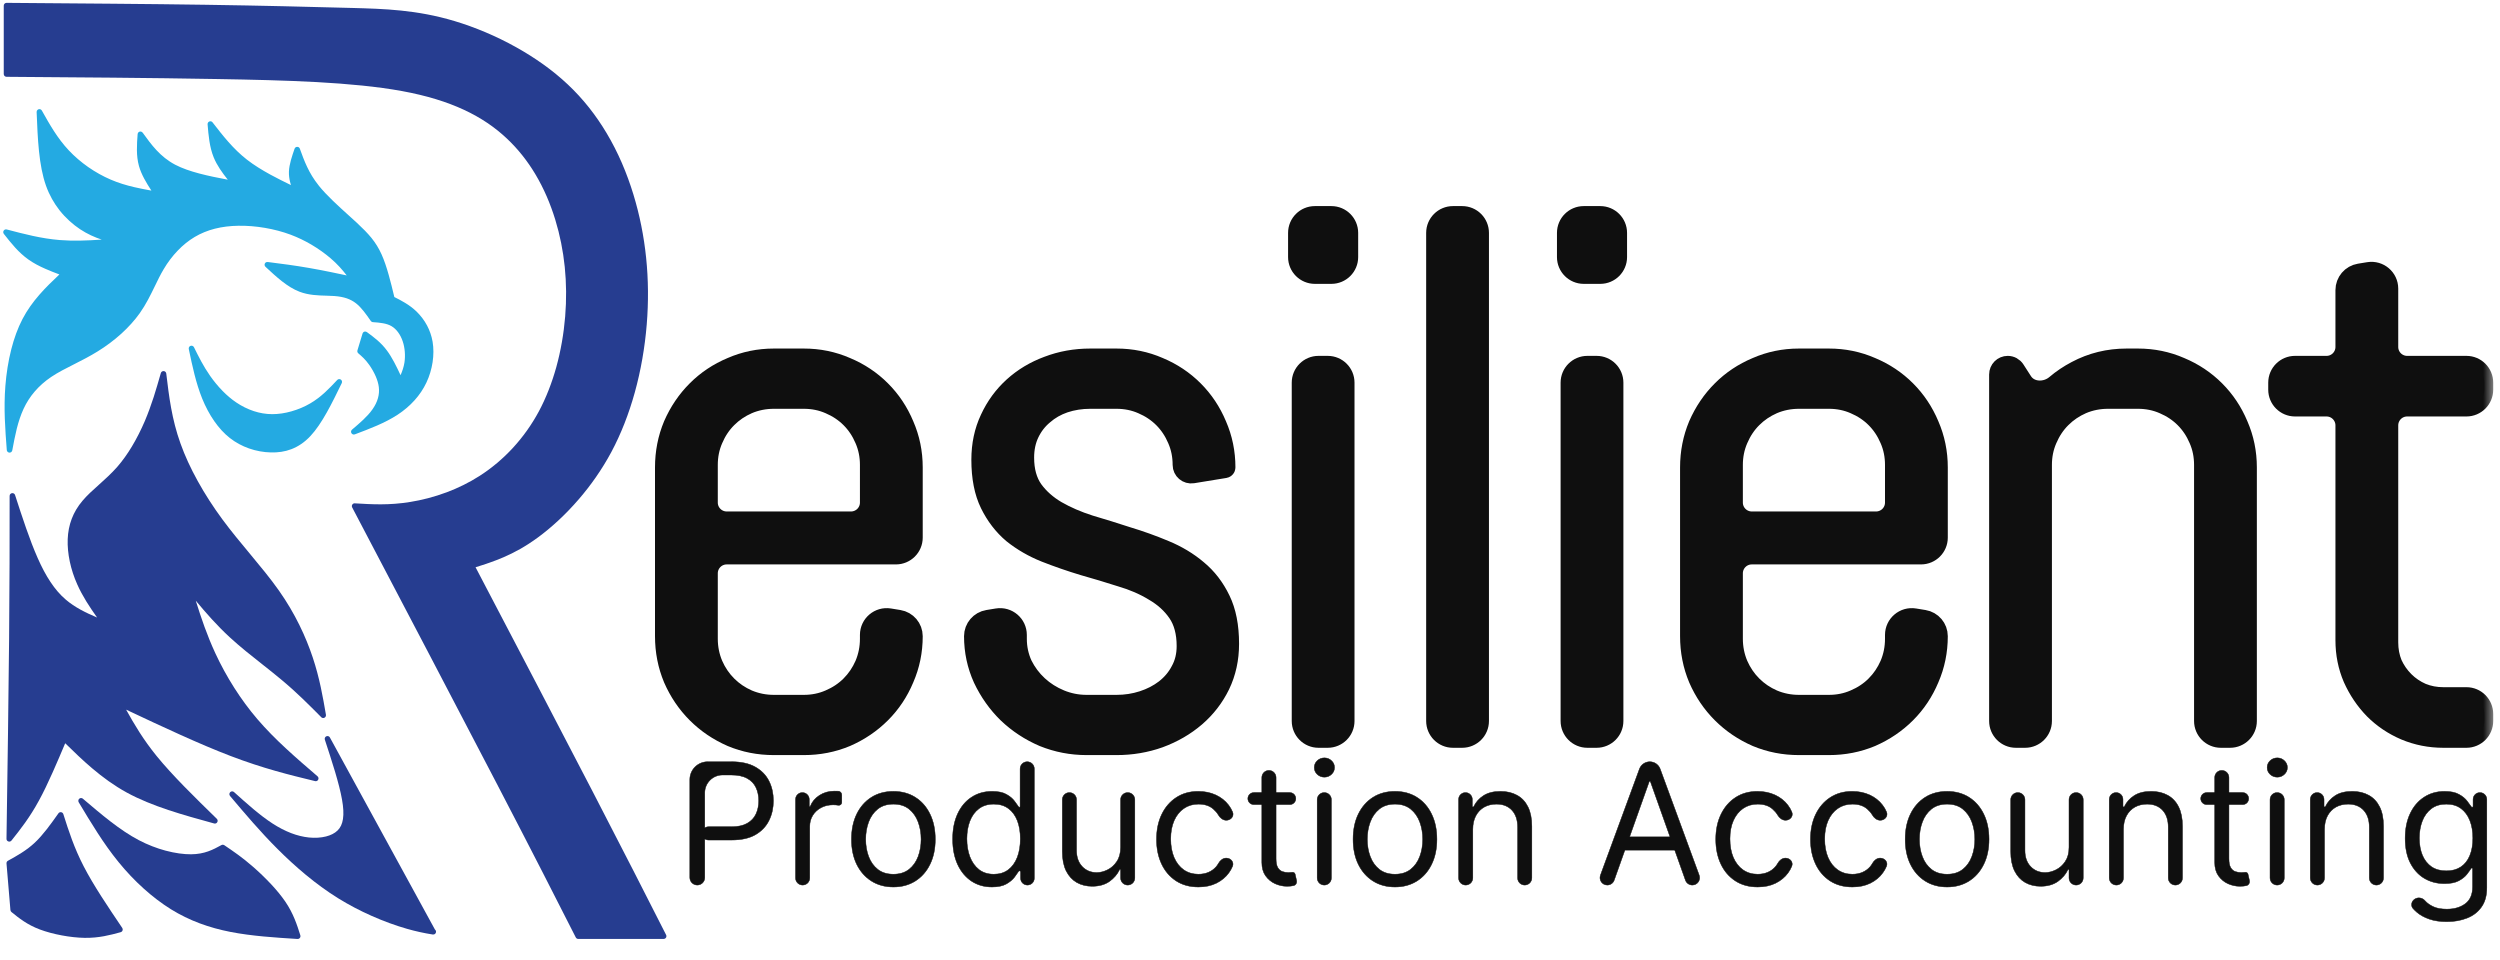<svg width="112" height="43" viewBox="0 0 112 43" fill="none" xmlns="http://www.w3.org/2000/svg">
<g id="Resilient Production Accounting - Email Logo" clip-path="url(#clip0_1571_9462)">
<path id="Vector" d="M0.291 37.572V37.569C0.338 34.372 0.385 31.177 0.408 28.62C0.431 26.112 0.431 24.164 0.431 22.216C0.431 22.147 0.487 22.092 0.556 22.092C0.614 22.092 0.663 22.131 0.677 22.185C1.002 23.187 1.329 24.189 1.689 25.002C1.868 25.407 2.055 25.764 2.263 26.074C2.467 26.382 2.691 26.645 2.946 26.862C3.351 27.21 3.842 27.449 4.35 27.665C4.013 27.19 3.694 26.707 3.461 26.181C3.312 25.849 3.199 25.502 3.126 25.156C3.054 24.815 3.021 24.477 3.033 24.157C3.046 23.833 3.104 23.529 3.213 23.244C3.322 22.957 3.481 22.689 3.696 22.435C3.902 22.19 4.158 21.96 4.429 21.718C4.702 21.473 4.989 21.215 5.251 20.918C5.49 20.644 5.711 20.333 5.907 20.006C6.129 19.637 6.323 19.248 6.487 18.866C6.642 18.501 6.77 18.142 6.886 17.786C6.998 17.435 7.102 17.075 7.205 16.715C7.223 16.648 7.292 16.61 7.359 16.629C7.409 16.643 7.443 16.687 7.449 16.737C7.51 17.248 7.572 17.761 7.666 18.276C7.761 18.792 7.889 19.32 8.087 19.871C8.281 20.415 8.542 20.981 8.856 21.548C9.178 22.13 9.553 22.713 9.967 23.273C10.356 23.8 10.777 24.306 11.19 24.802C11.658 25.366 12.115 25.915 12.498 26.46C12.864 26.98 13.165 27.497 13.413 28.001C13.661 28.504 13.857 28.993 14.012 29.458C14.32 30.386 14.461 31.204 14.602 32.022V32.023C14.614 32.089 14.569 32.155 14.502 32.166C14.457 32.173 14.413 32.157 14.386 32.124C14.116 31.852 13.846 31.58 13.555 31.301C13.266 31.024 12.954 30.739 12.6 30.446C12.335 30.223 12.059 30.006 11.778 29.783C11.273 29.386 10.749 28.971 10.284 28.542C9.715 28.016 9.232 27.465 8.77 26.91C9.012 27.685 9.276 28.464 9.646 29.263C9.886 29.782 10.173 30.309 10.501 30.824C10.807 31.303 11.151 31.775 11.532 32.219C11.929 32.683 12.363 33.118 12.817 33.537C13.268 33.955 13.746 34.367 14.226 34.779C14.278 34.824 14.284 34.901 14.239 34.954C14.208 34.992 14.156 35.006 14.112 34.993C13.53 34.851 12.95 34.71 12.341 34.536C11.722 34.36 11.063 34.148 10.327 33.867C8.955 33.343 7.311 32.576 5.65 31.792C6.018 32.456 6.417 33.131 7.019 33.872C7.372 34.306 7.797 34.766 8.257 35.238C8.718 35.711 9.216 36.197 9.714 36.683C9.763 36.73 9.764 36.809 9.716 36.858C9.682 36.893 9.634 36.904 9.592 36.891C9.592 36.891 9.586 36.889 9.585 36.889C8.198 36.508 6.811 36.125 5.677 35.505C5.105 35.191 4.6 34.82 4.129 34.42C3.707 34.063 3.313 33.681 2.921 33.297C2.739 33.728 2.557 34.16 2.366 34.586C2.158 35.054 1.95 35.492 1.742 35.87C1.535 36.251 1.328 36.57 1.124 36.858C0.919 37.147 0.715 37.403 0.513 37.658C0.47 37.712 0.392 37.721 0.338 37.678C0.304 37.652 0.289 37.612 0.291 37.572Z" fill="#263D90"/>
<path id="Vector_2" d="M0.168 0.253C0.168 0.184 0.224 0.128 0.292 0.128C0.297 0.128 0.3 0.128 0.304 0.128C1.89 0.14 3.476 0.152 4.983 0.166C6.497 0.179 7.936 0.195 9.224 0.214C11.802 0.252 13.78 0.304 15.755 0.356C15.758 0.356 15.76 0.356 15.762 0.356H15.765C17.217 0.396 18.668 0.436 20.362 0.943C21.255 1.211 22.214 1.607 23.132 2.121C23.959 2.583 24.752 3.138 25.432 3.779C26.125 4.429 26.701 5.167 27.175 5.962C27.689 6.822 28.083 7.751 28.377 8.713C28.658 9.633 28.848 10.584 28.947 11.552C29.048 12.531 29.056 13.529 28.974 14.534C28.89 15.561 28.712 16.596 28.437 17.587C28.175 18.53 27.825 19.435 27.386 20.255C26.966 21.037 26.467 21.741 25.941 22.353C25.333 23.06 24.691 23.643 24.101 24.076C23.549 24.482 23.042 24.756 22.558 24.965C22.127 25.151 21.715 25.285 21.305 25.413C22.25 27.218 23.195 29.022 24.079 30.715C25.001 32.482 25.849 34.107 26.544 35.448C27.976 38.211 28.907 40.044 29.838 41.876C29.849 41.895 29.856 41.918 29.856 41.941C29.856 42.009 29.8 42.065 29.731 42.065H25.906C25.855 42.065 25.81 42.033 25.791 41.989C24.867 40.168 23.94 38.345 22.262 35.119C21.379 33.42 20.37 31.489 19.296 29.44C18.185 27.318 16.981 25.024 15.776 22.73C15.745 22.669 15.768 22.595 15.829 22.563C15.847 22.553 15.866 22.549 15.886 22.549C15.891 22.549 15.897 22.549 15.902 22.55C16.666 22.596 17.431 22.642 18.375 22.488C18.884 22.407 19.446 22.267 20.019 22.052C20.512 21.866 21.011 21.625 21.492 21.317C22.024 20.975 22.533 20.551 22.99 20.052C23.426 19.576 23.818 19.032 24.142 18.428C24.467 17.82 24.726 17.15 24.921 16.451C25.125 15.713 25.257 14.943 25.32 14.177C25.381 13.428 25.375 12.684 25.301 11.957C25.227 11.236 25.086 10.528 24.877 9.845C24.659 9.134 24.367 8.446 23.987 7.81C23.639 7.225 23.213 6.681 22.704 6.203C22.174 5.704 21.552 5.276 20.789 4.921C20.022 4.564 19.112 4.282 18.011 4.08C16.906 3.878 15.606 3.756 14.198 3.678C12.784 3.601 11.267 3.567 9.728 3.541C8.184 3.513 6.62 3.495 5.044 3.479C3.47 3.464 1.886 3.452 0.303 3.441C0.299 3.441 0.296 3.441 0.292 3.441C0.224 3.441 0.168 3.385 0.168 3.317V0.252V0.253Z" fill="#263D90"/>
<path id="Vector_3" d="M10.31 35.663C10.263 35.615 10.265 35.537 10.313 35.489C10.361 35.44 10.441 35.44 10.489 35.489C11.063 36.006 11.639 36.523 12.202 36.888C12.485 37.072 12.765 37.217 13.04 37.323C13.31 37.427 13.578 37.492 13.84 37.52C14.109 37.547 14.373 37.532 14.604 37.474C14.814 37.421 14.995 37.332 15.123 37.206C15.254 37.08 15.332 36.91 15.365 36.691C15.401 36.459 15.385 36.17 15.322 35.819C15.259 35.46 15.147 35.036 15.012 34.579C14.874 34.118 14.713 33.628 14.553 33.137C14.532 33.072 14.567 33.002 14.633 32.981C14.694 32.962 14.757 32.99 14.783 33.046L19.485 41.643C19.52 41.671 19.54 41.715 19.533 41.762C19.522 41.83 19.459 41.876 19.391 41.866L19.379 41.864H19.376C19.181 41.833 18.995 41.798 18.814 41.758C18.624 41.717 18.431 41.667 18.233 41.611C17.73 41.467 17.19 41.272 16.644 41.029C16.136 40.804 15.627 40.538 15.142 40.238C14.637 39.923 14.157 39.57 13.705 39.196C13.252 38.821 12.827 38.428 12.433 38.034C11.648 37.249 10.979 36.456 10.309 35.664L10.31 35.663Z" fill="#263D90"/>
<path id="Vector_4" d="M4.37 37.312C4.079 36.863 3.802 36.403 3.527 35.943C3.513 35.919 3.506 35.891 3.51 35.864C3.512 35.841 3.52 35.816 3.536 35.798C3.541 35.792 3.548 35.786 3.555 35.78C3.559 35.776 3.564 35.773 3.57 35.769C3.615 35.743 3.672 35.747 3.713 35.782C4.54 36.486 5.366 37.191 6.219 37.639C6.62 37.849 7.028 38.004 7.414 38.108C7.84 38.222 8.236 38.275 8.563 38.272C9.169 38.266 9.541 38.066 9.912 37.864C9.952 37.838 10.007 37.837 10.049 37.865C10.449 38.136 10.851 38.407 11.341 38.836C11.606 39.067 11.895 39.343 12.162 39.63C12.392 39.877 12.604 40.135 12.775 40.383C12.961 40.655 13.092 40.914 13.197 41.167C13.302 41.42 13.38 41.662 13.456 41.905C13.46 41.919 13.463 41.934 13.461 41.949C13.457 42.018 13.398 42.071 13.329 42.066C12.822 42.034 12.314 42.002 11.806 41.954C11.3 41.906 10.805 41.843 10.33 41.751C9.854 41.658 9.395 41.533 8.948 41.366C8.501 41.199 8.068 40.989 7.645 40.727C7.23 40.466 6.822 40.155 6.434 39.805C6.036 39.447 5.658 39.047 5.312 38.622C4.972 38.204 4.662 37.765 4.37 37.312Z" fill="#263D90"/>
<path id="Vector_5" d="M0.467 40.775L0.291 38.681C0.287 38.628 0.317 38.579 0.363 38.558C0.569 38.444 0.774 38.33 0.977 38.199C1.178 38.07 1.373 37.925 1.558 37.752C1.933 37.4 2.276 36.919 2.618 36.437C2.642 36.403 2.68 36.384 2.72 36.385H2.725C2.749 36.386 2.773 36.394 2.793 36.409C2.816 36.427 2.831 36.45 2.839 36.475L2.84 36.48C3.078 37.228 3.316 37.975 3.753 38.819C4.191 39.667 4.834 40.62 5.477 41.572V41.573C5.516 41.63 5.5 41.708 5.443 41.746C5.43 41.754 5.417 41.76 5.403 41.763C4.922 41.894 4.44 42.024 3.796 42.016C3.476 42.011 3.119 41.972 2.77 41.906C2.418 41.841 2.075 41.749 1.787 41.641C1.499 41.533 1.266 41.406 1.062 41.272C0.857 41.138 0.686 40.998 0.514 40.859C0.487 40.838 0.472 40.806 0.468 40.773L0.467 40.775Z" fill="#263D90"/>
<path id="Vector_6" d="M0.304 20.163C0.233 19.23 0.161 18.299 0.241 17.283C0.284 16.743 0.369 16.18 0.507 15.642C0.63 15.162 0.795 14.7 1.009 14.29C1.433 13.48 2.04 12.88 2.661 12.295C2.445 12.214 2.231 12.132 2.03 12.042C1.76 11.924 1.506 11.791 1.28 11.632C0.828 11.313 0.499 10.895 0.171 10.477C0.129 10.423 0.138 10.344 0.192 10.303C0.225 10.277 0.267 10.27 0.306 10.281C1.079 10.484 1.852 10.688 2.673 10.754C3.278 10.803 3.913 10.779 4.557 10.734C4.242 10.629 3.919 10.489 3.584 10.267C3.27 10.057 2.946 9.776 2.662 9.414C2.424 9.109 2.213 8.747 2.062 8.323C1.736 7.408 1.689 6.213 1.641 5.018C1.639 4.95 1.693 4.892 1.76 4.888C1.809 4.887 1.851 4.913 1.874 4.952L1.876 4.955C2.224 5.576 2.573 6.196 3.084 6.738C3.339 7.01 3.634 7.262 3.952 7.485C4.272 7.707 4.615 7.899 4.961 8.047C5.304 8.195 5.652 8.299 6.004 8.382C6.262 8.442 6.522 8.492 6.783 8.539C6.549 8.181 6.333 7.819 6.226 7.439C6.16 7.202 6.136 6.963 6.134 6.719C6.131 6.478 6.148 6.242 6.166 6.007C6.171 5.938 6.231 5.887 6.3 5.892C6.338 5.895 6.372 5.915 6.393 5.946C6.783 6.485 7.173 7.024 7.85 7.38C8.462 7.7 9.32 7.883 10.205 8.05C9.953 7.734 9.72 7.41 9.573 7.049C9.479 6.817 9.42 6.572 9.381 6.319C9.341 6.066 9.321 5.818 9.3 5.568C9.295 5.499 9.345 5.439 9.414 5.434C9.461 5.43 9.504 5.452 9.528 5.49C9.985 6.079 10.443 6.669 11.064 7.153C11.377 7.396 11.733 7.615 12.111 7.822C12.406 7.983 12.719 8.138 13.034 8.292C13.02 8.248 13.008 8.201 12.996 8.153C12.96 8.004 12.938 7.849 12.944 7.684C12.951 7.521 12.985 7.35 13.032 7.176C13.081 7 13.139 6.831 13.197 6.663C13.219 6.597 13.29 6.562 13.356 6.585C13.395 6.598 13.424 6.63 13.435 6.668C13.533 6.939 13.631 7.208 13.761 7.481C13.89 7.753 14.052 8.029 14.279 8.312L14.284 8.32C14.64 8.763 15.161 9.232 15.617 9.645C15.745 9.761 15.869 9.872 15.988 9.982C16.253 10.229 16.465 10.442 16.644 10.662C16.823 10.885 16.967 11.115 17.091 11.389C17.214 11.661 17.319 11.977 17.414 12.317C17.503 12.627 17.584 12.967 17.666 13.307C17.828 13.388 17.99 13.471 18.146 13.567C18.325 13.675 18.499 13.801 18.664 13.96C18.839 14.132 19.005 14.341 19.134 14.586C19.247 14.8 19.335 15.044 19.381 15.312C19.429 15.599 19.428 15.913 19.38 16.228C19.333 16.538 19.24 16.851 19.103 17.14C18.967 17.428 18.789 17.692 18.574 17.931C18.355 18.175 18.097 18.394 17.809 18.582C17.247 18.95 16.571 19.205 15.895 19.46C15.831 19.484 15.759 19.451 15.735 19.387C15.717 19.34 15.73 19.288 15.763 19.256V19.255C15.767 19.25 15.771 19.247 15.777 19.242C16.121 18.95 16.463 18.658 16.687 18.338C16.8 18.178 16.884 18.011 16.932 17.839C16.978 17.676 16.992 17.509 16.971 17.339C16.951 17.181 16.901 17.02 16.836 16.868C16.753 16.676 16.647 16.496 16.547 16.354C16.368 16.1 16.21 15.965 16.052 15.829C16.013 15.796 15.999 15.743 16.013 15.697L16.242 14.941C16.262 14.874 16.331 14.837 16.397 14.858C16.414 14.862 16.428 14.871 16.441 14.881C16.751 15.109 17.062 15.336 17.335 15.704C17.562 16.008 17.756 16.401 17.945 16.808C18.022 16.631 18.087 16.447 18.119 16.244C18.143 16.091 18.148 15.926 18.135 15.759C18.122 15.599 18.092 15.44 18.042 15.293C17.991 15.14 17.919 14.999 17.83 14.88C17.747 14.768 17.649 14.676 17.539 14.612C17.426 14.545 17.296 14.507 17.159 14.482C17.017 14.455 16.861 14.443 16.704 14.432C16.663 14.43 16.628 14.406 16.607 14.373C16.402 14.078 16.197 13.782 15.947 13.587C15.825 13.492 15.689 13.419 15.533 13.365C15.374 13.312 15.193 13.278 14.981 13.262C14.867 13.254 14.754 13.25 14.635 13.247C14.256 13.237 13.828 13.226 13.418 13.069C12.872 12.861 12.383 12.406 11.893 11.952C11.842 11.905 11.839 11.826 11.886 11.776C11.914 11.746 11.954 11.733 11.992 11.738L12.003 11.739C12.603 11.815 13.203 11.892 13.838 12.003C14.155 12.057 14.49 12.123 14.832 12.192C15.076 12.242 15.306 12.29 15.533 12.339C15.341 12.091 15.123 11.837 14.804 11.565C14.57 11.366 14.282 11.155 13.953 10.961C13.669 10.794 13.355 10.639 13.017 10.513C12.656 10.378 12.265 10.277 11.871 10.209C11.468 10.14 11.062 10.107 10.681 10.114C10.308 10.119 9.957 10.162 9.628 10.245C9.301 10.328 8.998 10.452 8.719 10.618C8.445 10.781 8.192 10.987 7.964 11.225C7.724 11.473 7.512 11.756 7.331 12.062C7.185 12.306 7.061 12.565 6.933 12.829C6.739 13.226 6.542 13.634 6.263 14.028C6.033 14.351 5.752 14.661 5.439 14.946C5.112 15.242 4.748 15.514 4.372 15.745C4.024 15.961 3.669 16.141 3.328 16.314C2.954 16.502 2.597 16.683 2.292 16.888C2.007 17.081 1.763 17.297 1.558 17.536C1.352 17.775 1.187 18.034 1.057 18.313C0.927 18.593 0.83 18.895 0.751 19.207C0.672 19.525 0.611 19.851 0.55 20.177C0.538 20.244 0.472 20.289 0.405 20.276C0.349 20.265 0.308 20.217 0.304 20.163Z" fill="#24AAE2"/>
<path id="Vector_7" d="M8.458 15.641V15.639C8.446 15.585 8.47 15.525 8.524 15.499C8.586 15.47 8.66 15.495 8.69 15.556C8.9 15.981 9.11 16.405 9.412 16.837C9.572 17.066 9.76 17.298 9.973 17.515C10.157 17.704 10.361 17.879 10.583 18.029C10.827 18.194 11.092 18.327 11.372 18.419C11.634 18.505 11.909 18.553 12.192 18.554C12.476 18.555 12.769 18.51 13.053 18.429C13.356 18.344 13.647 18.22 13.901 18.071C14.146 17.928 14.357 17.762 14.551 17.585C14.746 17.408 14.925 17.217 15.103 17.028C15.139 16.985 15.201 16.97 15.254 16.996C15.315 17.026 15.341 17.1 15.311 17.163C15.091 17.616 14.87 18.069 14.64 18.478C14.407 18.893 14.165 19.261 13.904 19.538C13.639 19.821 13.354 20.007 13.057 20.122C12.761 20.236 12.451 20.278 12.133 20.269C11.808 20.261 11.473 20.202 11.153 20.089C10.85 19.982 10.558 19.827 10.295 19.621C10.035 19.417 9.806 19.163 9.604 18.874C9.389 18.567 9.207 18.222 9.059 17.859C8.778 17.165 8.618 16.403 8.459 15.643L8.458 15.641Z" fill="#24AAE2"/>
<g id="Vector_8">
<mask id="path-8-outside-1_1571_9462" maskUnits="userSpaceOnUse" x="28.744" y="8.633" width="83" height="26" fill="black">
<rect fill="white" x="28.744" y="8.633" width="83" height="26"/>
<path d="M40.938 28.502C40.938 29.179 40.807 29.817 40.545 30.417C40.294 31.017 39.945 31.541 39.497 31.988C39.05 32.435 38.526 32.79 37.926 33.052C37.326 33.303 36.688 33.428 36.012 33.428H34.67C33.993 33.428 33.355 33.303 32.755 33.052C32.155 32.79 31.631 32.435 31.184 31.988C30.736 31.541 30.382 31.017 30.12 30.417C29.869 29.817 29.744 29.179 29.744 28.502V20.942C29.744 20.265 29.869 19.627 30.12 19.027C30.382 18.427 30.736 17.903 31.184 17.456C31.631 17.008 32.155 16.659 32.755 16.408C33.355 16.146 33.993 16.015 34.67 16.015H36.012C36.688 16.015 37.326 16.146 37.926 16.408C38.526 16.659 39.05 17.008 39.497 17.456C39.945 17.903 40.294 18.427 40.545 19.027C40.807 19.627 40.938 20.265 40.938 20.942V24.086C40.938 24.527 40.579 24.886 40.138 24.886H32.557C32.115 24.886 31.757 25.244 31.757 25.686V28.617C31.757 29.02 31.833 29.402 31.986 29.762C32.138 30.111 32.346 30.417 32.608 30.679C32.869 30.941 33.175 31.148 33.524 31.301C33.884 31.453 34.266 31.53 34.67 31.53H36.012C36.415 31.53 36.792 31.453 37.141 31.301C37.501 31.148 37.812 30.941 38.074 30.679C38.336 30.417 38.543 30.111 38.696 29.762C38.848 29.402 38.925 29.02 38.925 28.617V28.445C38.925 27.951 39.366 27.576 39.853 27.655L40.275 27.724C40.657 27.786 40.938 28.116 40.938 28.502ZM38.925 20.827C38.925 20.423 38.848 20.047 38.696 19.698C38.543 19.338 38.336 19.027 38.074 18.765C37.812 18.503 37.501 18.296 37.141 18.143C36.792 17.99 36.415 17.914 36.012 17.914H34.67C34.266 17.914 33.884 17.99 33.524 18.143C33.175 18.296 32.869 18.503 32.608 18.765C32.346 19.027 32.138 19.338 31.986 19.698C31.833 20.047 31.757 20.423 31.757 20.827V22.515C31.757 22.956 32.115 23.314 32.557 23.314H38.125C38.566 23.314 38.925 22.956 38.925 22.515V20.827Z"/>
<path d="M55.11 28.846C55.11 29.522 54.974 30.144 54.701 30.712C54.429 31.268 54.058 31.748 53.589 32.152C53.119 32.555 52.574 32.872 51.952 33.101C51.341 33.319 50.697 33.428 50.021 33.428H48.679C48.002 33.428 47.353 33.303 46.731 33.052C46.12 32.79 45.58 32.435 45.111 31.988C44.653 31.541 44.282 31.017 43.998 30.417C43.726 29.817 43.589 29.179 43.589 28.502C43.589 28.116 43.87 27.786 44.252 27.724L44.674 27.655C45.16 27.576 45.602 27.951 45.602 28.445V28.617C45.602 29.02 45.684 29.402 45.848 29.762C46.022 30.111 46.251 30.417 46.535 30.679C46.819 30.941 47.146 31.148 47.517 31.301C47.888 31.453 48.275 31.53 48.679 31.53H50.021C50.425 31.53 50.812 31.47 51.183 31.35C51.554 31.23 51.881 31.061 52.165 30.843C52.459 30.613 52.688 30.341 52.852 30.024C53.027 29.708 53.114 29.348 53.114 28.944C53.114 28.344 52.983 27.853 52.721 27.471C52.459 27.089 52.11 26.773 51.674 26.522C51.248 26.26 50.757 26.047 50.201 25.884C49.655 25.709 49.093 25.54 48.515 25.377C47.937 25.202 47.37 25.006 46.813 24.787C46.268 24.569 45.777 24.285 45.34 23.936C44.915 23.576 44.571 23.129 44.309 22.594C44.047 22.06 43.917 21.394 43.917 20.598C43.917 19.921 44.047 19.305 44.309 18.748C44.571 18.181 44.926 17.696 45.373 17.292C45.82 16.888 46.339 16.577 46.928 16.359C47.528 16.13 48.166 16.015 48.843 16.015H50.021C50.697 16.015 51.336 16.146 51.936 16.408C52.536 16.659 53.059 17.008 53.507 17.456C53.954 17.903 54.303 18.427 54.554 19.027C54.816 19.627 54.947 20.265 54.947 20.942C54.947 20.979 54.919 21.011 54.882 21.017L53.435 21.253C53.172 21.296 52.934 21.093 52.934 20.827C52.934 20.423 52.858 20.047 52.705 19.698C52.552 19.338 52.345 19.027 52.083 18.765C51.821 18.503 51.51 18.296 51.15 18.143C50.801 17.99 50.425 17.914 50.021 17.914H48.843C48.439 17.914 48.057 17.974 47.697 18.094C47.348 18.214 47.042 18.389 46.781 18.618C46.519 18.836 46.311 19.103 46.159 19.419C46.006 19.736 45.929 20.096 45.929 20.5C45.929 21.078 46.06 21.552 46.322 21.923C46.584 22.284 46.928 22.589 47.353 22.84C47.79 23.091 48.281 23.304 48.826 23.478C49.383 23.642 49.944 23.816 50.512 24.002C51.09 24.176 51.652 24.378 52.197 24.607C52.754 24.837 53.245 25.131 53.67 25.491C54.107 25.851 54.456 26.304 54.718 26.849C54.98 27.384 55.11 28.049 55.11 28.846Z"/>
<path d="M58.906 12.317C58.464 12.317 58.106 11.959 58.106 11.517V10.433C58.106 9.991 58.464 9.633 58.906 9.633H59.646C60.088 9.633 60.446 9.991 60.446 10.433V11.517C60.446 11.959 60.088 12.317 59.646 12.317H58.906ZM59.069 33.101C58.628 33.101 58.27 32.743 58.27 32.301V17.143C58.27 16.701 58.628 16.343 59.069 16.343H59.482C59.924 16.343 60.282 16.701 60.282 17.143V32.301C60.282 32.743 59.924 33.101 59.482 33.101H59.069Z"/>
<path d="M65.092 33.101C64.651 33.101 64.292 32.743 64.292 32.301V10.433C64.292 9.991 64.651 9.633 65.092 9.633H65.505C65.947 9.633 66.305 9.991 66.305 10.433V32.301C66.305 32.743 65.947 33.101 65.505 33.101H65.092Z"/>
<path d="M70.952 12.317C70.51 12.317 70.152 11.959 70.152 11.517V10.433C70.152 9.991 70.51 9.633 70.952 9.633H71.692C72.134 9.633 72.492 9.991 72.492 10.433V11.517C72.492 11.959 72.134 12.317 71.692 12.317H70.952ZM71.115 33.101C70.674 33.101 70.315 32.743 70.315 32.301V17.143C70.315 16.701 70.674 16.343 71.115 16.343H71.528C71.97 16.343 72.328 16.701 72.328 17.143V32.301C72.328 32.743 71.97 33.101 71.528 33.101H71.115Z"/>
<path d="M86.861 28.502C86.861 29.179 86.73 29.817 86.469 30.417C86.218 31.017 85.868 31.541 85.421 31.988C84.974 32.435 84.45 32.79 83.85 33.052C83.25 33.303 82.612 33.428 81.935 33.428H80.593C79.917 33.428 79.279 33.303 78.679 33.052C78.079 32.79 77.555 32.435 77.108 31.988C76.66 31.541 76.306 31.017 76.044 30.417C75.793 29.817 75.667 29.179 75.667 28.502V20.942C75.667 20.265 75.793 19.627 76.044 19.027C76.306 18.427 76.66 17.903 77.108 17.456C77.555 17.008 78.079 16.659 78.679 16.408C79.279 16.146 79.917 16.015 80.593 16.015H81.935C82.612 16.015 83.25 16.146 83.85 16.408C84.45 16.659 84.974 17.008 85.421 17.456C85.868 17.903 86.218 18.427 86.469 19.027C86.73 19.627 86.861 20.265 86.861 20.942V24.086C86.861 24.527 86.503 24.886 86.061 24.886H78.48C78.038 24.886 77.68 25.244 77.68 25.686V28.617C77.68 29.02 77.757 29.402 77.909 29.762C78.062 30.111 78.269 30.417 78.531 30.679C78.793 30.941 79.099 31.148 79.448 31.301C79.808 31.453 80.19 31.53 80.593 31.53H81.935C82.339 31.53 82.715 31.453 83.064 31.301C83.425 31.148 83.736 30.941 83.997 30.679C84.259 30.417 84.466 30.111 84.619 29.762C84.772 29.402 84.848 29.02 84.848 28.617V28.445C84.848 27.951 85.29 27.576 85.777 27.655L86.199 27.724C86.581 27.786 86.861 28.116 86.861 28.502ZM84.848 20.827C84.848 20.423 84.772 20.047 84.619 19.698C84.466 19.338 84.259 19.027 83.997 18.765C83.736 18.503 83.425 18.296 83.064 18.143C82.715 17.99 82.339 17.914 81.935 17.914H80.593C80.19 17.914 79.808 17.99 79.448 18.143C79.099 18.296 78.793 18.503 78.531 18.765C78.269 19.027 78.062 19.338 77.909 19.698C77.757 20.047 77.68 20.423 77.68 20.827V22.515C77.68 22.956 78.038 23.314 78.48 23.314H84.048C84.49 23.314 84.848 22.956 84.848 22.515V20.827Z"/>
<path d="M99.494 33.101C99.052 33.101 98.694 32.743 98.694 32.301V20.827C98.694 20.423 98.618 20.047 98.465 19.698C98.312 19.338 98.105 19.027 97.843 18.765C97.581 18.503 97.27 18.296 96.91 18.143C96.561 17.99 96.185 17.914 95.781 17.914H94.439C94.035 17.914 93.653 17.99 93.293 18.143C92.944 18.296 92.639 18.503 92.377 18.765C92.115 19.027 91.908 19.338 91.755 19.698C91.602 20.047 91.526 20.423 91.526 20.827V32.301C91.526 32.743 91.168 33.101 90.726 33.101H90.313C89.871 33.101 89.513 32.743 89.513 32.301V16.777C89.513 16.537 89.707 16.343 89.947 16.343C90.095 16.343 90.232 16.418 90.312 16.542L90.652 17.07C90.956 17.54 91.642 17.56 92.069 17.197C92.351 16.957 92.661 16.749 92.999 16.572C93.697 16.201 94.455 16.015 95.274 16.015H95.781C96.457 16.015 97.096 16.146 97.696 16.408C98.296 16.659 98.819 17.008 99.267 17.456C99.714 17.903 100.063 18.427 100.314 19.027C100.576 19.627 100.707 20.265 100.707 20.942V32.301C100.707 32.743 100.349 33.101 99.907 33.101H99.494Z"/>
<path d="M109.463 33.101C108.852 33.101 108.274 32.986 107.728 32.757C107.194 32.528 106.724 32.212 106.321 31.808C105.928 31.404 105.612 30.935 105.372 30.401C105.142 29.866 105.028 29.293 105.028 28.682V19.058C105.028 18.616 104.67 18.258 104.228 18.258H102.817C102.375 18.258 102.017 17.899 102.017 17.458V17.143C102.017 16.701 102.375 16.343 102.817 16.343H104.228C104.67 16.343 105.028 15.985 105.028 15.543V12.997C105.028 12.605 105.312 12.271 105.699 12.208L106.112 12.141C106.599 12.062 107.041 12.437 107.041 12.93V15.543C107.041 15.985 107.399 16.343 107.841 16.343H110.496C110.938 16.343 111.296 16.701 111.296 17.143V17.458C111.296 17.899 110.938 18.258 110.496 18.258H107.841C107.399 18.258 107.041 18.616 107.041 19.058V28.78C107.041 29.119 107.101 29.435 107.221 29.73C107.352 30.013 107.526 30.264 107.745 30.483C107.963 30.701 108.219 30.875 108.514 31.006C108.808 31.126 109.125 31.186 109.463 31.186H110.496C110.938 31.186 111.296 31.544 111.296 31.986V32.301C111.296 32.743 110.938 33.101 110.496 33.101H109.463Z"/>
</mask>
<path d="M40.938 28.502C40.938 29.179 40.807 29.817 40.545 30.417C40.294 31.017 39.945 31.541 39.497 31.988C39.05 32.435 38.526 32.79 37.926 33.052C37.326 33.303 36.688 33.428 36.012 33.428H34.67C33.993 33.428 33.355 33.303 32.755 33.052C32.155 32.79 31.631 32.435 31.184 31.988C30.736 31.541 30.382 31.017 30.12 30.417C29.869 29.817 29.744 29.179 29.744 28.502V20.942C29.744 20.265 29.869 19.627 30.12 19.027C30.382 18.427 30.736 17.903 31.184 17.456C31.631 17.008 32.155 16.659 32.755 16.408C33.355 16.146 33.993 16.015 34.67 16.015H36.012C36.688 16.015 37.326 16.146 37.926 16.408C38.526 16.659 39.05 17.008 39.497 17.456C39.945 17.903 40.294 18.427 40.545 19.027C40.807 19.627 40.938 20.265 40.938 20.942V24.086C40.938 24.527 40.579 24.886 40.138 24.886H32.557C32.115 24.886 31.757 25.244 31.757 25.686V28.617C31.757 29.02 31.833 29.402 31.986 29.762C32.138 30.111 32.346 30.417 32.608 30.679C32.869 30.941 33.175 31.148 33.524 31.301C33.884 31.453 34.266 31.53 34.67 31.53H36.012C36.415 31.53 36.792 31.453 37.141 31.301C37.501 31.148 37.812 30.941 38.074 30.679C38.336 30.417 38.543 30.111 38.696 29.762C38.848 29.402 38.925 29.02 38.925 28.617V28.445C38.925 27.951 39.366 27.576 39.853 27.655L40.275 27.724C40.657 27.786 40.938 28.116 40.938 28.502ZM38.925 20.827C38.925 20.423 38.848 20.047 38.696 19.698C38.543 19.338 38.336 19.027 38.074 18.765C37.812 18.503 37.501 18.296 37.141 18.143C36.792 17.99 36.415 17.914 36.012 17.914H34.67C34.266 17.914 33.884 17.99 33.524 18.143C33.175 18.296 32.869 18.503 32.608 18.765C32.346 19.027 32.138 19.338 31.986 19.698C31.833 20.047 31.757 20.423 31.757 20.827V22.515C31.757 22.956 32.115 23.314 32.557 23.314H38.125C38.566 23.314 38.925 22.956 38.925 22.515V20.827Z" fill="#0F0F0F"/>
<path d="M55.11 28.846C55.11 29.522 54.974 30.144 54.701 30.712C54.429 31.268 54.058 31.748 53.589 32.152C53.119 32.555 52.574 32.872 51.952 33.101C51.341 33.319 50.697 33.428 50.021 33.428H48.679C48.002 33.428 47.353 33.303 46.731 33.052C46.12 32.79 45.58 32.435 45.111 31.988C44.653 31.541 44.282 31.017 43.998 30.417C43.726 29.817 43.589 29.179 43.589 28.502C43.589 28.116 43.87 27.786 44.252 27.724L44.674 27.655C45.16 27.576 45.602 27.951 45.602 28.445V28.617C45.602 29.02 45.684 29.402 45.848 29.762C46.022 30.111 46.251 30.417 46.535 30.679C46.819 30.941 47.146 31.148 47.517 31.301C47.888 31.453 48.275 31.53 48.679 31.53H50.021C50.425 31.53 50.812 31.47 51.183 31.35C51.554 31.23 51.881 31.061 52.165 30.843C52.459 30.613 52.688 30.341 52.852 30.024C53.027 29.708 53.114 29.348 53.114 28.944C53.114 28.344 52.983 27.853 52.721 27.471C52.459 27.089 52.11 26.773 51.674 26.522C51.248 26.26 50.757 26.047 50.201 25.884C49.655 25.709 49.093 25.54 48.515 25.377C47.937 25.202 47.37 25.006 46.813 24.787C46.268 24.569 45.777 24.285 45.34 23.936C44.915 23.576 44.571 23.129 44.309 22.594C44.047 22.06 43.917 21.394 43.917 20.598C43.917 19.921 44.047 19.305 44.309 18.748C44.571 18.181 44.926 17.696 45.373 17.292C45.82 16.888 46.339 16.577 46.928 16.359C47.528 16.13 48.166 16.015 48.843 16.015H50.021C50.697 16.015 51.336 16.146 51.936 16.408C52.536 16.659 53.059 17.008 53.507 17.456C53.954 17.903 54.303 18.427 54.554 19.027C54.816 19.627 54.947 20.265 54.947 20.942C54.947 20.979 54.919 21.011 54.882 21.017L53.435 21.253C53.172 21.296 52.934 21.093 52.934 20.827C52.934 20.423 52.858 20.047 52.705 19.698C52.552 19.338 52.345 19.027 52.083 18.765C51.821 18.503 51.51 18.296 51.15 18.143C50.801 17.99 50.425 17.914 50.021 17.914H48.843C48.439 17.914 48.057 17.974 47.697 18.094C47.348 18.214 47.042 18.389 46.781 18.618C46.519 18.836 46.311 19.103 46.159 19.419C46.006 19.736 45.929 20.096 45.929 20.5C45.929 21.078 46.06 21.552 46.322 21.923C46.584 22.284 46.928 22.589 47.353 22.84C47.79 23.091 48.281 23.304 48.826 23.478C49.383 23.642 49.944 23.816 50.512 24.002C51.09 24.176 51.652 24.378 52.197 24.607C52.754 24.837 53.245 25.131 53.67 25.491C54.107 25.851 54.456 26.304 54.718 26.849C54.98 27.384 55.11 28.049 55.11 28.846Z" fill="#0F0F0F"/>
<path d="M58.906 12.317C58.464 12.317 58.106 11.959 58.106 11.517V10.433C58.106 9.991 58.464 9.633 58.906 9.633H59.646C60.088 9.633 60.446 9.991 60.446 10.433V11.517C60.446 11.959 60.088 12.317 59.646 12.317H58.906ZM59.069 33.101C58.628 33.101 58.27 32.743 58.27 32.301V17.143C58.27 16.701 58.628 16.343 59.069 16.343H59.482C59.924 16.343 60.282 16.701 60.282 17.143V32.301C60.282 32.743 59.924 33.101 59.482 33.101H59.069Z" fill="#0F0F0F"/>
<path d="M65.092 33.101C64.651 33.101 64.292 32.743 64.292 32.301V10.433C64.292 9.991 64.651 9.633 65.092 9.633H65.505C65.947 9.633 66.305 9.991 66.305 10.433V32.301C66.305 32.743 65.947 33.101 65.505 33.101H65.092Z" fill="#0F0F0F"/>
<path d="M70.952 12.317C70.51 12.317 70.152 11.959 70.152 11.517V10.433C70.152 9.991 70.51 9.633 70.952 9.633H71.692C72.134 9.633 72.492 9.991 72.492 10.433V11.517C72.492 11.959 72.134 12.317 71.692 12.317H70.952ZM71.115 33.101C70.674 33.101 70.315 32.743 70.315 32.301V17.143C70.315 16.701 70.674 16.343 71.115 16.343H71.528C71.97 16.343 72.328 16.701 72.328 17.143V32.301C72.328 32.743 71.97 33.101 71.528 33.101H71.115Z" fill="#0F0F0F"/>
<path d="M86.861 28.502C86.861 29.179 86.73 29.817 86.469 30.417C86.218 31.017 85.868 31.541 85.421 31.988C84.974 32.435 84.45 32.79 83.85 33.052C83.25 33.303 82.612 33.428 81.935 33.428H80.593C79.917 33.428 79.279 33.303 78.679 33.052C78.079 32.79 77.555 32.435 77.108 31.988C76.66 31.541 76.306 31.017 76.044 30.417C75.793 29.817 75.667 29.179 75.667 28.502V20.942C75.667 20.265 75.793 19.627 76.044 19.027C76.306 18.427 76.66 17.903 77.108 17.456C77.555 17.008 78.079 16.659 78.679 16.408C79.279 16.146 79.917 16.015 80.593 16.015H81.935C82.612 16.015 83.25 16.146 83.85 16.408C84.45 16.659 84.974 17.008 85.421 17.456C85.868 17.903 86.218 18.427 86.469 19.027C86.73 19.627 86.861 20.265 86.861 20.942V24.086C86.861 24.527 86.503 24.886 86.061 24.886H78.48C78.038 24.886 77.68 25.244 77.68 25.686V28.617C77.68 29.02 77.757 29.402 77.909 29.762C78.062 30.111 78.269 30.417 78.531 30.679C78.793 30.941 79.099 31.148 79.448 31.301C79.808 31.453 80.19 31.53 80.593 31.53H81.935C82.339 31.53 82.715 31.453 83.064 31.301C83.425 31.148 83.736 30.941 83.997 30.679C84.259 30.417 84.466 30.111 84.619 29.762C84.772 29.402 84.848 29.02 84.848 28.617V28.445C84.848 27.951 85.29 27.576 85.777 27.655L86.199 27.724C86.581 27.786 86.861 28.116 86.861 28.502ZM84.848 20.827C84.848 20.423 84.772 20.047 84.619 19.698C84.466 19.338 84.259 19.027 83.997 18.765C83.736 18.503 83.425 18.296 83.064 18.143C82.715 17.99 82.339 17.914 81.935 17.914H80.593C80.19 17.914 79.808 17.99 79.448 18.143C79.099 18.296 78.793 18.503 78.531 18.765C78.269 19.027 78.062 19.338 77.909 19.698C77.757 20.047 77.68 20.423 77.68 20.827V22.515C77.68 22.956 78.038 23.314 78.48 23.314H84.048C84.49 23.314 84.848 22.956 84.848 22.515V20.827Z" fill="#0F0F0F"/>
<path d="M99.494 33.101C99.052 33.101 98.694 32.743 98.694 32.301V20.827C98.694 20.423 98.618 20.047 98.465 19.698C98.312 19.338 98.105 19.027 97.843 18.765C97.581 18.503 97.27 18.296 96.91 18.143C96.561 17.99 96.185 17.914 95.781 17.914H94.439C94.035 17.914 93.653 17.99 93.293 18.143C92.944 18.296 92.639 18.503 92.377 18.765C92.115 19.027 91.908 19.338 91.755 19.698C91.602 20.047 91.526 20.423 91.526 20.827V32.301C91.526 32.743 91.168 33.101 90.726 33.101H90.313C89.871 33.101 89.513 32.743 89.513 32.301V16.777C89.513 16.537 89.707 16.343 89.947 16.343C90.095 16.343 90.232 16.418 90.312 16.542L90.652 17.07C90.956 17.54 91.642 17.56 92.069 17.197C92.351 16.957 92.661 16.749 92.999 16.572C93.697 16.201 94.455 16.015 95.274 16.015H95.781C96.457 16.015 97.096 16.146 97.696 16.408C98.296 16.659 98.819 17.008 99.267 17.456C99.714 17.903 100.063 18.427 100.314 19.027C100.576 19.627 100.707 20.265 100.707 20.942V32.301C100.707 32.743 100.349 33.101 99.907 33.101H99.494Z" fill="#0F0F0F"/>
<path d="M109.463 33.101C108.852 33.101 108.274 32.986 107.728 32.757C107.194 32.528 106.724 32.212 106.321 31.808C105.928 31.404 105.612 30.935 105.372 30.401C105.142 29.866 105.028 29.293 105.028 28.682V19.058C105.028 18.616 104.67 18.258 104.228 18.258H102.817C102.375 18.258 102.017 17.899 102.017 17.458V17.143C102.017 16.701 102.375 16.343 102.817 16.343H104.228C104.67 16.343 105.028 15.985 105.028 15.543V12.997C105.028 12.605 105.312 12.271 105.699 12.208L106.112 12.141C106.599 12.062 107.041 12.437 107.041 12.93V15.543C107.041 15.985 107.399 16.343 107.841 16.343H110.496C110.938 16.343 111.296 16.701 111.296 17.143V17.458C111.296 17.899 110.938 18.258 110.496 18.258H107.841C107.399 18.258 107.041 18.616 107.041 19.058V28.78C107.041 29.119 107.101 29.435 107.221 29.73C107.352 30.013 107.526 30.264 107.745 30.483C107.963 30.701 108.219 30.875 108.514 31.006C108.808 31.126 109.125 31.186 109.463 31.186H110.496C110.938 31.186 111.296 31.544 111.296 31.986V32.301C111.296 32.743 110.938 33.101 110.496 33.101H109.463Z" fill="#0F0F0F"/>
<path d="M40.938 28.502C40.938 29.179 40.807 29.817 40.545 30.417C40.294 31.017 39.945 31.541 39.497 31.988C39.05 32.435 38.526 32.79 37.926 33.052C37.326 33.303 36.688 33.428 36.012 33.428H34.67C33.993 33.428 33.355 33.303 32.755 33.052C32.155 32.79 31.631 32.435 31.184 31.988C30.736 31.541 30.382 31.017 30.12 30.417C29.869 29.817 29.744 29.179 29.744 28.502V20.942C29.744 20.265 29.869 19.627 30.12 19.027C30.382 18.427 30.736 17.903 31.184 17.456C31.631 17.008 32.155 16.659 32.755 16.408C33.355 16.146 33.993 16.015 34.67 16.015H36.012C36.688 16.015 37.326 16.146 37.926 16.408C38.526 16.659 39.05 17.008 39.497 17.456C39.945 17.903 40.294 18.427 40.545 19.027C40.807 19.627 40.938 20.265 40.938 20.942V24.086C40.938 24.527 40.579 24.886 40.138 24.886H32.557C32.115 24.886 31.757 25.244 31.757 25.686V28.617C31.757 29.02 31.833 29.402 31.986 29.762C32.138 30.111 32.346 30.417 32.608 30.679C32.869 30.941 33.175 31.148 33.524 31.301C33.884 31.453 34.266 31.53 34.67 31.53H36.012C36.415 31.53 36.792 31.453 37.141 31.301C37.501 31.148 37.812 30.941 38.074 30.679C38.336 30.417 38.543 30.111 38.696 29.762C38.848 29.402 38.925 29.02 38.925 28.617V28.445C38.925 27.951 39.366 27.576 39.853 27.655L40.275 27.724C40.657 27.786 40.938 28.116 40.938 28.502ZM38.925 20.827C38.925 20.423 38.848 20.047 38.696 19.698C38.543 19.338 38.336 19.027 38.074 18.765C37.812 18.503 37.501 18.296 37.141 18.143C36.792 17.99 36.415 17.914 36.012 17.914H34.67C34.266 17.914 33.884 17.99 33.524 18.143C33.175 18.296 32.869 18.503 32.608 18.765C32.346 19.027 32.138 19.338 31.986 19.698C31.833 20.047 31.757 20.423 31.757 20.827V22.515C31.757 22.956 32.115 23.314 32.557 23.314H38.125C38.566 23.314 38.925 22.956 38.925 22.515V20.827Z" stroke="#0F0F0F" stroke-width="0.8" stroke-miterlimit="10" mask="url(#path-8-outside-1_1571_9462)"/>
<path d="M55.11 28.846C55.11 29.522 54.974 30.144 54.701 30.712C54.429 31.268 54.058 31.748 53.589 32.152C53.119 32.555 52.574 32.872 51.952 33.101C51.341 33.319 50.697 33.428 50.021 33.428H48.679C48.002 33.428 47.353 33.303 46.731 33.052C46.12 32.79 45.58 32.435 45.111 31.988C44.653 31.541 44.282 31.017 43.998 30.417C43.726 29.817 43.589 29.179 43.589 28.502C43.589 28.116 43.87 27.786 44.252 27.724L44.674 27.655C45.16 27.576 45.602 27.951 45.602 28.445V28.617C45.602 29.02 45.684 29.402 45.848 29.762C46.022 30.111 46.251 30.417 46.535 30.679C46.819 30.941 47.146 31.148 47.517 31.301C47.888 31.453 48.275 31.53 48.679 31.53H50.021C50.425 31.53 50.812 31.47 51.183 31.35C51.554 31.23 51.881 31.061 52.165 30.843C52.459 30.613 52.688 30.341 52.852 30.024C53.027 29.708 53.114 29.348 53.114 28.944C53.114 28.344 52.983 27.853 52.721 27.471C52.459 27.089 52.11 26.773 51.674 26.522C51.248 26.26 50.757 26.047 50.201 25.884C49.655 25.709 49.093 25.54 48.515 25.377C47.937 25.202 47.37 25.006 46.813 24.787C46.268 24.569 45.777 24.285 45.34 23.936C44.915 23.576 44.571 23.129 44.309 22.594C44.047 22.06 43.917 21.394 43.917 20.598C43.917 19.921 44.047 19.305 44.309 18.748C44.571 18.181 44.926 17.696 45.373 17.292C45.82 16.888 46.339 16.577 46.928 16.359C47.528 16.13 48.166 16.015 48.843 16.015H50.021C50.697 16.015 51.336 16.146 51.936 16.408C52.536 16.659 53.059 17.008 53.507 17.456C53.954 17.903 54.303 18.427 54.554 19.027C54.816 19.627 54.947 20.265 54.947 20.942C54.947 20.979 54.919 21.011 54.882 21.017L53.435 21.253C53.172 21.296 52.934 21.093 52.934 20.827C52.934 20.423 52.858 20.047 52.705 19.698C52.552 19.338 52.345 19.027 52.083 18.765C51.821 18.503 51.51 18.296 51.15 18.143C50.801 17.99 50.425 17.914 50.021 17.914H48.843C48.439 17.914 48.057 17.974 47.697 18.094C47.348 18.214 47.042 18.389 46.781 18.618C46.519 18.836 46.311 19.103 46.159 19.419C46.006 19.736 45.929 20.096 45.929 20.5C45.929 21.078 46.06 21.552 46.322 21.923C46.584 22.284 46.928 22.589 47.353 22.84C47.79 23.091 48.281 23.304 48.826 23.478C49.383 23.642 49.944 23.816 50.512 24.002C51.09 24.176 51.652 24.378 52.197 24.607C52.754 24.837 53.245 25.131 53.67 25.491C54.107 25.851 54.456 26.304 54.718 26.849C54.98 27.384 55.11 28.049 55.11 28.846Z" stroke="#0F0F0F" stroke-width="0.8" stroke-miterlimit="10" mask="url(#path-8-outside-1_1571_9462)"/>
<path d="M58.906 12.317C58.464 12.317 58.106 11.959 58.106 11.517V10.433C58.106 9.991 58.464 9.633 58.906 9.633H59.646C60.088 9.633 60.446 9.991 60.446 10.433V11.517C60.446 11.959 60.088 12.317 59.646 12.317H58.906ZM59.069 33.101C58.628 33.101 58.27 32.743 58.27 32.301V17.143C58.27 16.701 58.628 16.343 59.069 16.343H59.482C59.924 16.343 60.282 16.701 60.282 17.143V32.301C60.282 32.743 59.924 33.101 59.482 33.101H59.069Z" stroke="#0F0F0F" stroke-width="0.8" stroke-miterlimit="10" mask="url(#path-8-outside-1_1571_9462)"/>
<path d="M65.092 33.101C64.651 33.101 64.292 32.743 64.292 32.301V10.433C64.292 9.991 64.651 9.633 65.092 9.633H65.505C65.947 9.633 66.305 9.991 66.305 10.433V32.301C66.305 32.743 65.947 33.101 65.505 33.101H65.092Z" stroke="#0F0F0F" stroke-width="0.8" stroke-miterlimit="10" mask="url(#path-8-outside-1_1571_9462)"/>
<path d="M70.952 12.317C70.51 12.317 70.152 11.959 70.152 11.517V10.433C70.152 9.991 70.51 9.633 70.952 9.633H71.692C72.134 9.633 72.492 9.991 72.492 10.433V11.517C72.492 11.959 72.134 12.317 71.692 12.317H70.952ZM71.115 33.101C70.674 33.101 70.315 32.743 70.315 32.301V17.143C70.315 16.701 70.674 16.343 71.115 16.343H71.528C71.97 16.343 72.328 16.701 72.328 17.143V32.301C72.328 32.743 71.97 33.101 71.528 33.101H71.115Z" stroke="#0F0F0F" stroke-width="0.8" stroke-miterlimit="10" mask="url(#path-8-outside-1_1571_9462)"/>
<path d="M86.861 28.502C86.861 29.179 86.73 29.817 86.469 30.417C86.218 31.017 85.868 31.541 85.421 31.988C84.974 32.435 84.45 32.79 83.85 33.052C83.25 33.303 82.612 33.428 81.935 33.428H80.593C79.917 33.428 79.279 33.303 78.679 33.052C78.079 32.79 77.555 32.435 77.108 31.988C76.66 31.541 76.306 31.017 76.044 30.417C75.793 29.817 75.667 29.179 75.667 28.502V20.942C75.667 20.265 75.793 19.627 76.044 19.027C76.306 18.427 76.66 17.903 77.108 17.456C77.555 17.008 78.079 16.659 78.679 16.408C79.279 16.146 79.917 16.015 80.593 16.015H81.935C82.612 16.015 83.25 16.146 83.85 16.408C84.45 16.659 84.974 17.008 85.421 17.456C85.868 17.903 86.218 18.427 86.469 19.027C86.73 19.627 86.861 20.265 86.861 20.942V24.086C86.861 24.527 86.503 24.886 86.061 24.886H78.48C78.038 24.886 77.68 25.244 77.68 25.686V28.617C77.68 29.02 77.757 29.402 77.909 29.762C78.062 30.111 78.269 30.417 78.531 30.679C78.793 30.941 79.099 31.148 79.448 31.301C79.808 31.453 80.19 31.53 80.593 31.53H81.935C82.339 31.53 82.715 31.453 83.064 31.301C83.425 31.148 83.736 30.941 83.997 30.679C84.259 30.417 84.466 30.111 84.619 29.762C84.772 29.402 84.848 29.02 84.848 28.617V28.445C84.848 27.951 85.29 27.576 85.777 27.655L86.199 27.724C86.581 27.786 86.861 28.116 86.861 28.502ZM84.848 20.827C84.848 20.423 84.772 20.047 84.619 19.698C84.466 19.338 84.259 19.027 83.997 18.765C83.736 18.503 83.425 18.296 83.064 18.143C82.715 17.99 82.339 17.914 81.935 17.914H80.593C80.19 17.914 79.808 17.99 79.448 18.143C79.099 18.296 78.793 18.503 78.531 18.765C78.269 19.027 78.062 19.338 77.909 19.698C77.757 20.047 77.68 20.423 77.68 20.827V22.515C77.68 22.956 78.038 23.314 78.48 23.314H84.048C84.49 23.314 84.848 22.956 84.848 22.515V20.827Z" stroke="#0F0F0F" stroke-width="0.8" stroke-miterlimit="10" mask="url(#path-8-outside-1_1571_9462)"/>
<path d="M99.494 33.101C99.052 33.101 98.694 32.743 98.694 32.301V20.827C98.694 20.423 98.618 20.047 98.465 19.698C98.312 19.338 98.105 19.027 97.843 18.765C97.581 18.503 97.27 18.296 96.91 18.143C96.561 17.99 96.185 17.914 95.781 17.914H94.439C94.035 17.914 93.653 17.99 93.293 18.143C92.944 18.296 92.639 18.503 92.377 18.765C92.115 19.027 91.908 19.338 91.755 19.698C91.602 20.047 91.526 20.423 91.526 20.827V32.301C91.526 32.743 91.168 33.101 90.726 33.101H90.313C89.871 33.101 89.513 32.743 89.513 32.301V16.777C89.513 16.537 89.707 16.343 89.947 16.343C90.095 16.343 90.232 16.418 90.312 16.542L90.652 17.07C90.956 17.54 91.642 17.56 92.069 17.197C92.351 16.957 92.661 16.749 92.999 16.572C93.697 16.201 94.455 16.015 95.274 16.015H95.781C96.457 16.015 97.096 16.146 97.696 16.408C98.296 16.659 98.819 17.008 99.267 17.456C99.714 17.903 100.063 18.427 100.314 19.027C100.576 19.627 100.707 20.265 100.707 20.942V32.301C100.707 32.743 100.349 33.101 99.907 33.101H99.494Z" stroke="#0F0F0F" stroke-width="0.8" stroke-miterlimit="10" mask="url(#path-8-outside-1_1571_9462)"/>
<path d="M109.463 33.101C108.852 33.101 108.274 32.986 107.728 32.757C107.194 32.528 106.724 32.212 106.321 31.808C105.928 31.404 105.612 30.935 105.372 30.401C105.142 29.866 105.028 29.293 105.028 28.682V19.058C105.028 18.616 104.67 18.258 104.228 18.258H102.817C102.375 18.258 102.017 17.899 102.017 17.458V17.143C102.017 16.701 102.375 16.343 102.817 16.343H104.228C104.67 16.343 105.028 15.985 105.028 15.543V12.997C105.028 12.605 105.312 12.271 105.699 12.208L106.112 12.141C106.599 12.062 107.041 12.437 107.041 12.93V15.543C107.041 15.985 107.399 16.343 107.841 16.343H110.496C110.938 16.343 111.296 16.701 111.296 17.143V17.458C111.296 17.899 110.938 18.258 110.496 18.258H107.841C107.399 18.258 107.041 18.616 107.041 19.058V28.78C107.041 29.119 107.101 29.435 107.221 29.73C107.352 30.013 107.526 30.264 107.745 30.483C107.963 30.701 108.219 30.875 108.514 31.006C108.808 31.126 109.125 31.186 109.463 31.186H110.496C110.938 31.186 111.296 31.544 111.296 31.986V32.301C111.296 32.743 110.938 33.101 110.496 33.101H109.463Z" stroke="#0F0F0F" stroke-width="0.8" stroke-miterlimit="10" mask="url(#path-8-outside-1_1571_9462)"/>
</g>
<g id="Vector_9">
<mask id="path-9-outside-2_1571_9462" maskUnits="userSpaceOnUse" x="29.904" y="32.953" width="82" height="9" fill="black">
<rect fill="white" x="29.904" y="32.953" width="82" height="9"/>
<path d="M31.238 39.651C31.054 39.651 30.904 39.501 30.904 39.316V34.925C30.904 34.484 31.262 34.126 31.704 34.126H32.771C33.204 34.126 33.558 34.204 33.834 34.36C34.111 34.515 34.316 34.724 34.449 34.989C34.582 35.253 34.648 35.548 34.648 35.874C34.648 36.199 34.582 36.495 34.449 36.761C34.317 37.028 34.114 37.24 33.839 37.398C33.564 37.554 33.211 37.633 32.782 37.633H31.74C31.576 37.633 31.443 37.5 31.443 37.336C31.443 37.172 31.576 37.039 31.74 37.039H32.76C33.057 37.039 33.295 36.988 33.475 36.885C33.655 36.783 33.785 36.644 33.866 36.47C33.949 36.294 33.99 36.095 33.99 35.874C33.99 35.653 33.949 35.455 33.866 35.28C33.785 35.106 33.654 34.969 33.472 34.87C33.291 34.769 33.05 34.719 32.749 34.719H32.373C31.931 34.719 31.573 35.077 31.573 35.519V39.316C31.573 39.501 31.423 39.651 31.238 39.651Z"/>
<path d="M35.958 39.651C35.782 39.651 35.64 39.508 35.64 39.332V35.814C35.64 35.645 35.778 35.507 35.947 35.507C36.117 35.507 36.255 35.645 36.255 35.814V36.107C36.255 36.121 36.266 36.133 36.28 36.133C36.291 36.133 36.3 36.126 36.304 36.116C36.381 35.919 36.516 35.758 36.708 35.634C36.906 35.506 37.129 35.442 37.377 35.442C37.424 35.442 37.482 35.443 37.553 35.445C37.643 35.447 37.712 35.522 37.712 35.612V35.95C37.712 36.026 37.639 36.087 37.563 36.076C37.488 36.063 37.408 36.057 37.323 36.057C37.122 36.057 36.942 36.099 36.784 36.184C36.627 36.267 36.503 36.382 36.411 36.529C36.321 36.675 36.276 36.841 36.276 37.028V39.332C36.276 39.508 36.134 39.651 35.958 39.651Z"/>
<path d="M40.024 39.737C39.65 39.737 39.321 39.648 39.039 39.47C38.758 39.292 38.539 39.043 38.381 38.723C38.224 38.403 38.146 38.028 38.146 37.6C38.146 37.169 38.224 36.792 38.381 36.47C38.539 36.148 38.758 35.898 39.039 35.72C39.321 35.542 39.65 35.453 40.024 35.453C40.398 35.453 40.725 35.542 41.006 35.72C41.288 35.898 41.508 36.148 41.664 36.47C41.822 36.792 41.901 37.169 41.901 37.6C41.901 38.028 41.822 38.403 41.664 38.723C41.508 39.043 41.288 39.292 41.006 39.47C40.725 39.648 40.398 39.737 40.024 39.737ZM40.024 39.165C40.308 39.165 40.542 39.092 40.725 38.947C40.909 38.801 41.044 38.609 41.133 38.372C41.221 38.135 41.265 37.877 41.265 37.6C41.265 37.323 41.221 37.065 41.133 36.826C41.044 36.587 40.909 36.394 40.725 36.246C40.542 36.099 40.308 36.025 40.024 36.025C39.74 36.025 39.506 36.099 39.322 36.246C39.139 36.394 39.003 36.587 38.915 36.826C38.827 37.065 38.783 37.323 38.783 37.6C38.783 37.877 38.827 38.135 38.915 38.372C39.003 38.609 39.139 38.801 39.322 38.947C39.506 39.092 39.74 39.165 40.024 39.165Z"/>
<path d="M44.438 39.737C44.093 39.737 43.788 39.65 43.523 39.475C43.259 39.299 43.052 39.051 42.903 38.731C42.754 38.409 42.679 38.028 42.679 37.59C42.679 37.154 42.754 36.777 42.903 36.456C43.052 36.136 43.26 35.889 43.526 35.715C43.792 35.54 44.1 35.453 44.449 35.453C44.719 35.453 44.932 35.498 45.088 35.588C45.246 35.676 45.367 35.777 45.45 35.89C45.528 35.993 45.59 36.08 45.636 36.149C45.643 36.159 45.654 36.165 45.666 36.165C45.685 36.165 45.701 36.149 45.701 36.13V34.444C45.701 34.268 45.843 34.126 46.019 34.126C46.195 34.126 46.337 34.268 46.337 34.444V39.343C46.337 39.513 46.2 39.651 46.03 39.651C45.86 39.651 45.722 39.513 45.722 39.343V39.062C45.722 39.036 45.7 39.014 45.674 39.014C45.657 39.014 45.641 39.023 45.632 39.037C45.587 39.108 45.525 39.196 45.447 39.3C45.361 39.413 45.237 39.515 45.077 39.605C44.917 39.693 44.704 39.737 44.438 39.737ZM44.524 39.165C44.78 39.165 44.995 39.099 45.172 38.965C45.348 38.831 45.482 38.644 45.574 38.407C45.666 38.168 45.711 37.892 45.711 37.579C45.711 37.269 45.666 36.999 45.577 36.767C45.486 36.533 45.353 36.351 45.177 36.222C45.001 36.09 44.783 36.025 44.524 36.025C44.255 36.025 44.03 36.094 43.85 36.233C43.672 36.369 43.538 36.555 43.448 36.791C43.36 37.025 43.316 37.287 43.316 37.579C43.316 37.874 43.361 38.142 43.451 38.383C43.542 38.622 43.677 38.812 43.855 38.955C44.035 39.095 44.258 39.165 44.524 39.165Z"/>
<path d="M50.203 37.956V35.825C50.203 35.649 50.346 35.507 50.522 35.507C50.697 35.507 50.84 35.649 50.84 35.825V39.332C50.84 39.508 50.697 39.651 50.522 39.651C50.346 39.651 50.203 39.508 50.203 39.332V38.975C50.203 38.961 50.191 38.949 50.177 38.949C50.167 38.949 50.157 38.955 50.153 38.965C50.056 39.168 49.907 39.342 49.707 39.486C49.502 39.632 49.243 39.705 48.93 39.705C48.671 39.705 48.441 39.648 48.239 39.535C48.038 39.419 47.88 39.247 47.764 39.017C47.649 38.785 47.592 38.492 47.592 38.14V35.825C47.592 35.649 47.734 35.507 47.91 35.507C48.086 35.507 48.228 35.649 48.228 35.825V38.097C48.228 38.399 48.313 38.64 48.482 38.82C48.653 39 48.87 39.09 49.135 39.09C49.293 39.09 49.454 39.049 49.618 38.968C49.783 38.887 49.922 38.763 50.033 38.596C50.147 38.428 50.203 38.215 50.203 37.956Z"/>
<path d="M53.689 39.737C53.301 39.737 52.966 39.645 52.686 39.462C52.405 39.278 52.19 39.026 52.038 38.704C51.887 38.382 51.812 38.014 51.812 37.6C51.812 37.179 51.889 36.808 52.044 36.486C52.2 36.162 52.418 35.91 52.697 35.728C52.977 35.545 53.304 35.453 53.679 35.453C53.97 35.453 54.233 35.507 54.466 35.615C54.7 35.723 54.892 35.874 55.041 36.068C55.115 36.164 55.175 36.269 55.222 36.381C55.298 36.567 55.14 36.748 54.939 36.748C54.788 36.748 54.661 36.642 54.584 36.512C54.528 36.416 54.452 36.328 54.358 36.246C54.193 36.099 53.97 36.025 53.689 36.025C53.441 36.025 53.224 36.09 53.037 36.219C52.851 36.347 52.706 36.528 52.602 36.761C52.5 36.993 52.448 37.266 52.448 37.579C52.448 37.899 52.499 38.178 52.599 38.415C52.702 38.652 52.846 38.837 53.031 38.968C53.218 39.099 53.438 39.165 53.689 39.165C53.855 39.165 54.005 39.136 54.14 39.079C54.275 39.021 54.389 38.938 54.483 38.831C54.523 38.784 54.559 38.733 54.589 38.678C54.662 38.547 54.787 38.442 54.937 38.442C55.138 38.442 55.295 38.624 55.218 38.809C55.174 38.913 55.119 39.011 55.052 39.103C54.911 39.297 54.725 39.452 54.493 39.567C54.263 39.68 53.995 39.737 53.689 39.737Z"/>
<path d="M57.782 35.507C57.931 35.507 58.052 35.628 58.052 35.777C58.052 35.926 57.931 36.046 57.782 36.046H56.174C56.025 36.046 55.904 35.926 55.904 35.777C55.904 35.628 56.025 35.507 56.174 35.507H57.782ZM56.53 34.832C56.53 34.657 56.673 34.514 56.849 34.514C57.024 34.514 57.167 34.657 57.167 34.832V38.464C57.167 38.644 57.193 38.778 57.245 38.868C57.299 38.956 57.367 39.016 57.45 39.046C57.535 39.075 57.624 39.09 57.717 39.09C57.787 39.09 57.845 39.086 57.89 39.079C57.95 39.067 58.009 39.105 58.022 39.164L58.086 39.446C58.11 39.551 58.052 39.656 57.947 39.678C57.869 39.696 57.771 39.705 57.653 39.705C57.473 39.705 57.296 39.666 57.124 39.589C56.953 39.511 56.811 39.393 56.697 39.235C56.586 39.077 56.53 38.877 56.53 38.636V34.832Z"/>
<path d="M59.328 39.651C59.152 39.651 59.01 39.508 59.01 39.332V35.825C59.01 35.649 59.152 35.507 59.328 35.507C59.504 35.507 59.646 35.649 59.646 35.825V39.332C59.646 39.508 59.504 39.651 59.328 39.651ZM59.333 34.816C59.209 34.816 59.102 34.774 59.012 34.689C58.924 34.605 58.88 34.503 58.88 34.385C58.88 34.266 58.924 34.164 59.012 34.08C59.102 33.995 59.209 33.953 59.333 33.953C59.457 33.953 59.563 33.995 59.652 34.08C59.742 34.164 59.786 34.266 59.786 34.385C59.786 34.503 59.742 34.605 59.652 34.689C59.563 34.774 59.457 34.816 59.333 34.816Z"/>
<path d="M62.496 39.737C62.122 39.737 61.793 39.648 61.511 39.47C61.23 39.292 61.011 39.043 60.853 38.723C60.696 38.403 60.618 38.028 60.618 37.6C60.618 37.169 60.696 36.792 60.853 36.47C61.011 36.148 61.23 35.898 61.511 35.72C61.793 35.542 62.122 35.453 62.496 35.453C62.87 35.453 63.197 35.542 63.478 35.72C63.76 35.898 63.98 36.148 64.136 36.47C64.294 36.792 64.373 37.169 64.373 37.6C64.373 38.028 64.294 38.403 64.136 38.723C63.98 39.043 63.76 39.292 63.478 39.47C63.197 39.648 62.87 39.737 62.496 39.737ZM62.496 39.165C62.78 39.165 63.014 39.092 63.197 38.947C63.381 38.801 63.516 38.609 63.605 38.372C63.693 38.135 63.737 37.877 63.737 37.6C63.737 37.323 63.693 37.065 63.605 36.826C63.516 36.587 63.381 36.394 63.197 36.246C63.014 36.099 62.78 36.025 62.496 36.025C62.212 36.025 61.978 36.099 61.794 36.246C61.611 36.394 61.475 36.587 61.387 36.826C61.299 37.065 61.255 37.323 61.255 37.6C61.255 37.877 61.299 38.135 61.387 38.372C61.475 38.609 61.611 38.801 61.794 38.947C61.978 39.092 62.212 39.165 62.496 39.165Z"/>
<path d="M65.982 37.158V39.332C65.982 39.508 65.839 39.651 65.664 39.651C65.488 39.651 65.345 39.508 65.345 39.332V35.814C65.345 35.645 65.483 35.507 65.653 35.507C65.823 35.507 65.96 35.645 65.96 35.814V36.121C65.96 36.14 65.975 36.154 65.993 36.154C66.006 36.154 66.018 36.147 66.023 36.135C66.121 35.934 66.265 35.771 66.457 35.647C66.655 35.518 66.91 35.453 67.223 35.453C67.504 35.453 67.749 35.51 67.96 35.626C68.17 35.739 68.334 35.911 68.451 36.144C68.567 36.374 68.626 36.665 68.626 37.018V39.332C68.626 39.508 68.483 39.651 68.308 39.651C68.132 39.651 67.989 39.508 67.989 39.332V37.061C67.989 36.735 67.905 36.482 67.736 36.3C67.567 36.117 67.335 36.025 67.04 36.025C66.836 36.025 66.655 36.069 66.495 36.157C66.336 36.245 66.211 36.374 66.12 36.543C66.028 36.712 65.982 36.917 65.982 37.158Z"/>
<path d="M72.316 39.432C72.27 39.563 72.146 39.651 72.007 39.651C71.779 39.651 71.621 39.424 71.699 39.21L73.447 34.45C73.519 34.255 73.704 34.126 73.912 34.126C74.119 34.126 74.304 34.255 74.376 34.45L76.124 39.21C76.202 39.424 76.044 39.651 75.816 39.651C75.677 39.651 75.553 39.563 75.507 39.432L73.94 35.02C73.936 35.008 73.924 35 73.912 35C73.898 35 73.887 35.008 73.883 35.02L72.316 39.432ZM72.498 37.789C72.498 37.625 72.631 37.492 72.795 37.492H75.028C75.192 37.492 75.325 37.625 75.325 37.789C75.325 37.953 75.192 38.086 75.028 38.086H72.795C72.631 38.086 72.498 37.953 72.498 37.789Z"/>
<path d="M78.743 39.737C78.355 39.737 78.02 39.645 77.74 39.462C77.459 39.278 77.243 39.026 77.092 38.704C76.941 38.382 76.866 38.014 76.866 37.6C76.866 37.179 76.943 36.808 77.098 36.486C77.254 36.162 77.472 35.91 77.75 35.728C78.031 35.545 78.358 35.453 78.732 35.453C79.024 35.453 79.286 35.507 79.52 35.615C79.754 35.723 79.946 35.874 80.095 36.068C80.169 36.164 80.229 36.269 80.275 36.381C80.352 36.567 80.194 36.748 79.993 36.748C79.842 36.748 79.715 36.642 79.638 36.512C79.581 36.416 79.506 36.328 79.412 36.246C79.247 36.099 79.024 36.025 78.743 36.025C78.495 36.025 78.277 36.09 78.09 36.219C77.905 36.347 77.76 36.528 77.656 36.761C77.553 36.993 77.502 37.266 77.502 37.579C77.502 37.899 77.553 38.178 77.653 38.415C77.756 38.652 77.9 38.837 78.085 38.968C78.272 39.099 78.491 39.165 78.743 39.165C78.909 39.165 79.059 39.136 79.194 39.079C79.329 39.021 79.443 38.938 79.536 38.831C79.577 38.784 79.612 38.733 79.643 38.678C79.715 38.547 79.841 38.442 79.991 38.442C80.192 38.442 80.349 38.624 80.271 38.809C80.228 38.913 80.173 39.011 80.106 39.103C79.965 39.297 79.779 39.452 79.547 39.567C79.317 39.68 79.049 39.737 78.743 39.737Z"/>
<path d="M82.987 39.737C82.598 39.737 82.264 39.645 81.983 39.462C81.703 39.278 81.487 39.026 81.336 38.704C81.185 38.382 81.109 38.014 81.109 37.6C81.109 37.179 81.186 36.808 81.341 36.486C81.498 36.162 81.715 35.91 81.994 35.728C82.275 35.545 82.602 35.453 82.976 35.453C83.267 35.453 83.53 35.507 83.764 35.615C83.998 35.723 84.189 35.874 84.338 36.068C84.413 36.164 84.473 36.269 84.519 36.381C84.595 36.567 84.437 36.748 84.236 36.748C84.085 36.748 83.958 36.642 83.882 36.512C83.825 36.416 83.75 36.328 83.656 36.246C83.49 36.099 83.267 36.025 82.987 36.025C82.739 36.025 82.521 36.09 82.334 36.219C82.149 36.347 82.004 36.528 81.9 36.761C81.797 36.993 81.746 37.266 81.746 37.579C81.746 37.899 81.796 38.178 81.897 38.415C81.999 38.652 82.143 38.837 82.329 38.968C82.516 39.099 82.735 39.165 82.987 39.165C83.152 39.165 83.302 39.136 83.437 39.079C83.572 39.021 83.686 38.938 83.78 38.831C83.82 38.784 83.856 38.733 83.886 38.678C83.959 38.547 84.084 38.442 84.234 38.442C84.436 38.442 84.593 38.624 84.515 38.809C84.472 38.913 84.416 39.011 84.349 39.103C84.209 39.297 84.023 39.452 83.791 39.567C83.561 39.68 83.293 39.737 82.987 39.737Z"/>
<path d="M87.231 39.737C86.856 39.737 86.528 39.648 86.246 39.47C85.965 39.292 85.746 39.043 85.588 38.723C85.431 38.403 85.353 38.028 85.353 37.6C85.353 37.169 85.431 36.792 85.588 36.47C85.746 36.148 85.965 35.898 86.246 35.72C86.528 35.542 86.856 35.453 87.231 35.453C87.605 35.453 87.932 35.542 88.213 35.72C88.495 35.898 88.714 36.148 88.871 36.47C89.029 36.792 89.108 37.169 89.108 37.6C89.108 38.028 89.029 38.403 88.871 38.723C88.714 39.043 88.495 39.292 88.213 39.47C87.932 39.648 87.605 39.737 87.231 39.737ZM87.231 39.165C87.515 39.165 87.749 39.092 87.932 38.947C88.115 38.801 88.251 38.609 88.339 38.372C88.427 38.135 88.472 37.877 88.472 37.6C88.472 37.323 88.427 37.065 88.339 36.826C88.251 36.587 88.115 36.394 87.932 36.246C87.749 36.099 87.515 36.025 87.231 36.025C86.946 36.025 86.713 36.099 86.529 36.246C86.346 36.394 86.21 36.587 86.122 36.826C86.034 37.065 85.99 37.323 85.99 37.6C85.99 37.877 86.034 38.135 86.122 38.372C86.21 38.609 86.346 38.801 86.529 38.947C86.713 39.092 86.946 39.165 87.231 39.165Z"/>
<path d="M92.692 37.956V35.825C92.692 35.649 92.834 35.507 93.01 35.507C93.186 35.507 93.328 35.649 93.328 35.825V39.332C93.328 39.508 93.186 39.651 93.01 39.651C92.834 39.651 92.692 39.508 92.692 39.332V38.975C92.692 38.961 92.68 38.949 92.665 38.949C92.655 38.949 92.646 38.955 92.641 38.965C92.544 39.168 92.395 39.342 92.195 39.486C91.99 39.632 91.731 39.705 91.418 39.705C91.159 39.705 90.929 39.648 90.728 39.535C90.526 39.419 90.368 39.247 90.253 39.017C90.138 38.785 90.08 38.492 90.08 38.14V35.825C90.08 35.649 90.223 35.507 90.398 35.507C90.574 35.507 90.717 35.649 90.717 35.825V38.097C90.717 38.399 90.801 38.64 90.97 38.82C91.141 39 91.359 39.09 91.623 39.09C91.781 39.09 91.942 39.049 92.106 38.968C92.272 38.887 92.41 38.763 92.522 38.596C92.635 38.428 92.692 38.215 92.692 37.956Z"/>
<path d="M95.131 37.158V39.332C95.131 39.508 94.989 39.651 94.813 39.651C94.637 39.651 94.494 39.508 94.494 39.332V35.814C94.494 35.645 94.632 35.507 94.802 35.507C94.972 35.507 95.109 35.645 95.109 35.814V36.121C95.109 36.14 95.124 36.154 95.142 36.154C95.155 36.154 95.167 36.147 95.172 36.135C95.269 35.934 95.414 35.771 95.606 35.647C95.804 35.518 96.059 35.453 96.372 35.453C96.653 35.453 96.898 35.51 97.109 35.626C97.319 35.739 97.483 35.911 97.6 36.144C97.716 36.374 97.775 36.665 97.775 37.018V39.332C97.775 39.508 97.632 39.651 97.457 39.651C97.281 39.651 97.138 39.508 97.138 39.332V37.061C97.138 36.735 97.054 36.482 96.885 36.3C96.716 36.117 96.484 36.025 96.189 36.025C95.985 36.025 95.804 36.069 95.644 36.157C95.485 36.245 95.36 36.374 95.269 36.543C95.177 36.712 95.131 36.917 95.131 37.158Z"/>
<path d="M100.471 35.507C100.62 35.507 100.74 35.628 100.74 35.777C100.74 35.926 100.62 36.046 100.471 36.046H98.863C98.714 36.046 98.593 35.926 98.593 35.777C98.593 35.628 98.714 35.507 98.863 35.507H100.471ZM99.219 34.832C99.219 34.657 99.361 34.514 99.537 34.514C99.713 34.514 99.856 34.657 99.856 34.832V38.464C99.856 38.644 99.882 38.778 99.934 38.868C99.988 38.956 100.056 39.016 100.139 39.046C100.223 39.075 100.312 39.09 100.406 39.09C100.476 39.09 100.534 39.086 100.579 39.079C100.639 39.067 100.697 39.105 100.711 39.164L100.775 39.446C100.798 39.551 100.74 39.656 100.635 39.678C100.558 39.696 100.46 39.705 100.341 39.705C100.161 39.705 99.985 39.666 99.812 39.589C99.641 39.511 99.499 39.393 99.386 39.235C99.275 39.077 99.219 38.877 99.219 38.636V34.832Z"/>
<path d="M102.016 39.651C101.841 39.651 101.698 39.508 101.698 39.332V35.825C101.698 35.649 101.841 35.507 102.016 35.507C102.192 35.507 102.335 35.649 102.335 35.825V39.332C102.335 39.508 102.192 39.651 102.016 39.651ZM102.022 34.816C101.898 34.816 101.791 34.774 101.701 34.689C101.613 34.605 101.569 34.503 101.569 34.385C101.569 34.266 101.613 34.164 101.701 34.08C101.791 33.995 101.898 33.953 102.022 33.953C102.146 33.953 102.252 33.995 102.34 34.08C102.43 34.164 102.475 34.266 102.475 34.385C102.475 34.503 102.43 34.605 102.34 34.689C102.252 34.774 102.146 34.816 102.022 34.816Z"/>
<path d="M104.138 37.158V39.332C104.138 39.508 103.995 39.651 103.819 39.651C103.643 39.651 103.501 39.508 103.501 39.332V35.814C103.501 35.645 103.639 35.507 103.809 35.507C103.978 35.507 104.116 35.645 104.116 35.814V36.121C104.116 36.14 104.131 36.154 104.149 36.154C104.162 36.154 104.173 36.147 104.179 36.135C104.276 35.934 104.421 35.771 104.612 35.647C104.81 35.518 105.066 35.453 105.379 35.453C105.659 35.453 105.905 35.51 106.115 35.626C106.326 35.739 106.489 35.911 106.606 36.144C106.723 36.374 106.781 36.665 106.781 37.018V39.332C106.781 39.508 106.639 39.651 106.463 39.651C106.287 39.651 106.145 39.508 106.145 39.332V37.061C106.145 36.735 106.06 36.482 105.891 36.3C105.722 36.117 105.49 36.025 105.195 36.025C104.992 36.025 104.81 36.069 104.65 36.157C104.492 36.245 104.367 36.374 104.275 36.543C104.184 36.712 104.138 36.917 104.138 37.158Z"/>
<path d="M109.618 41.291C109.31 41.291 109.046 41.251 108.824 41.172C108.603 41.095 108.419 40.992 108.271 40.865C108.211 40.812 108.156 40.759 108.106 40.704C107.99 40.577 108.032 40.383 108.173 40.285C108.317 40.184 108.515 40.214 108.633 40.345C108.638 40.351 108.644 40.357 108.649 40.363C108.737 40.462 108.858 40.547 109.011 40.619C109.165 40.693 109.368 40.73 109.618 40.73C109.952 40.73 110.228 40.649 110.446 40.487C110.663 40.325 110.772 40.072 110.772 39.726V38.919C110.772 38.9 110.757 38.885 110.738 38.885C110.726 38.885 110.714 38.891 110.708 38.901C110.662 38.973 110.599 39.061 110.519 39.165C110.434 39.275 110.312 39.373 110.152 39.459C109.993 39.544 109.779 39.586 109.51 39.586C109.175 39.586 108.875 39.507 108.609 39.349C108.344 39.19 108.135 38.96 107.98 38.658C107.827 38.356 107.751 37.989 107.751 37.557C107.751 37.133 107.825 36.763 107.975 36.448C108.124 36.132 108.332 35.887 108.598 35.715C108.864 35.54 109.172 35.453 109.52 35.453C109.79 35.453 110.004 35.498 110.162 35.588C110.323 35.676 110.445 35.777 110.529 35.89C110.608 35.992 110.671 36.077 110.717 36.146C110.724 36.158 110.738 36.165 110.752 36.165C110.775 36.165 110.794 36.146 110.794 36.123V35.814C110.794 35.645 110.931 35.507 111.101 35.507C111.271 35.507 111.409 35.645 111.409 35.814V39.769C111.409 40.125 111.328 40.415 111.166 40.638C111.006 40.863 110.79 41.027 110.519 41.132C110.249 41.238 109.948 41.291 109.618 41.291ZM109.596 39.014C109.851 39.014 110.067 38.956 110.243 38.839C110.42 38.722 110.554 38.553 110.645 38.334C110.737 38.115 110.783 37.852 110.783 37.546C110.783 37.248 110.738 36.984 110.648 36.756C110.558 36.528 110.425 36.349 110.249 36.219C110.073 36.09 109.855 36.025 109.596 36.025C109.326 36.025 109.101 36.093 108.922 36.23C108.743 36.367 108.609 36.55 108.52 36.78C108.431 37.01 108.387 37.266 108.387 37.546C108.387 37.834 108.432 38.089 108.522 38.31C108.614 38.529 108.749 38.702 108.927 38.828C109.107 38.952 109.33 39.014 109.596 39.014Z"/>
</mask>
<path d="M31.238 39.651C31.054 39.651 30.904 39.501 30.904 39.316V34.925C30.904 34.484 31.262 34.126 31.704 34.126H32.771C33.204 34.126 33.558 34.204 33.834 34.36C34.111 34.515 34.316 34.724 34.449 34.989C34.582 35.253 34.648 35.548 34.648 35.874C34.648 36.199 34.582 36.495 34.449 36.761C34.317 37.028 34.114 37.24 33.839 37.398C33.564 37.554 33.211 37.633 32.782 37.633H31.74C31.576 37.633 31.443 37.5 31.443 37.336C31.443 37.172 31.576 37.039 31.74 37.039H32.76C33.057 37.039 33.295 36.988 33.475 36.885C33.655 36.783 33.785 36.644 33.866 36.47C33.949 36.294 33.99 36.095 33.99 35.874C33.99 35.653 33.949 35.455 33.866 35.28C33.785 35.106 33.654 34.969 33.472 34.87C33.291 34.769 33.05 34.719 32.749 34.719H32.373C31.931 34.719 31.573 35.077 31.573 35.519V39.316C31.573 39.501 31.423 39.651 31.238 39.651Z" fill="#0F0F0F"/>
<path d="M35.958 39.651C35.782 39.651 35.64 39.508 35.64 39.332V35.814C35.64 35.645 35.778 35.507 35.947 35.507C36.117 35.507 36.255 35.645 36.255 35.814V36.107C36.255 36.121 36.266 36.133 36.28 36.133C36.291 36.133 36.3 36.126 36.304 36.116C36.381 35.919 36.516 35.758 36.708 35.634C36.906 35.506 37.129 35.442 37.377 35.442C37.424 35.442 37.482 35.443 37.553 35.445C37.643 35.447 37.712 35.522 37.712 35.612V35.95C37.712 36.026 37.639 36.087 37.563 36.076C37.488 36.063 37.408 36.057 37.323 36.057C37.122 36.057 36.942 36.099 36.784 36.184C36.627 36.267 36.503 36.382 36.411 36.529C36.321 36.675 36.276 36.841 36.276 37.028V39.332C36.276 39.508 36.134 39.651 35.958 39.651Z" fill="#0F0F0F"/>
<path d="M40.024 39.737C39.65 39.737 39.321 39.648 39.039 39.47C38.758 39.292 38.539 39.043 38.381 38.723C38.224 38.403 38.146 38.028 38.146 37.6C38.146 37.169 38.224 36.792 38.381 36.47C38.539 36.148 38.758 35.898 39.039 35.72C39.321 35.542 39.65 35.453 40.024 35.453C40.398 35.453 40.725 35.542 41.006 35.72C41.288 35.898 41.508 36.148 41.664 36.47C41.822 36.792 41.901 37.169 41.901 37.6C41.901 38.028 41.822 38.403 41.664 38.723C41.508 39.043 41.288 39.292 41.006 39.47C40.725 39.648 40.398 39.737 40.024 39.737ZM40.024 39.165C40.308 39.165 40.542 39.092 40.725 38.947C40.909 38.801 41.044 38.609 41.133 38.372C41.221 38.135 41.265 37.877 41.265 37.6C41.265 37.323 41.221 37.065 41.133 36.826C41.044 36.587 40.909 36.394 40.725 36.246C40.542 36.099 40.308 36.025 40.024 36.025C39.74 36.025 39.506 36.099 39.322 36.246C39.139 36.394 39.003 36.587 38.915 36.826C38.827 37.065 38.783 37.323 38.783 37.6C38.783 37.877 38.827 38.135 38.915 38.372C39.003 38.609 39.139 38.801 39.322 38.947C39.506 39.092 39.74 39.165 40.024 39.165Z" fill="#0F0F0F"/>
<path d="M44.438 39.737C44.093 39.737 43.788 39.65 43.523 39.475C43.259 39.299 43.052 39.051 42.903 38.731C42.754 38.409 42.679 38.028 42.679 37.59C42.679 37.154 42.754 36.777 42.903 36.456C43.052 36.136 43.26 35.889 43.526 35.715C43.792 35.54 44.1 35.453 44.449 35.453C44.719 35.453 44.932 35.498 45.088 35.588C45.246 35.676 45.367 35.777 45.45 35.89C45.528 35.993 45.59 36.08 45.636 36.149C45.643 36.159 45.654 36.165 45.666 36.165C45.685 36.165 45.701 36.149 45.701 36.13V34.444C45.701 34.268 45.843 34.126 46.019 34.126C46.195 34.126 46.337 34.268 46.337 34.444V39.343C46.337 39.513 46.2 39.651 46.03 39.651C45.86 39.651 45.722 39.513 45.722 39.343V39.062C45.722 39.036 45.7 39.014 45.674 39.014C45.657 39.014 45.641 39.023 45.632 39.037C45.587 39.108 45.525 39.196 45.447 39.3C45.361 39.413 45.237 39.515 45.077 39.605C44.917 39.693 44.704 39.737 44.438 39.737ZM44.524 39.165C44.78 39.165 44.995 39.099 45.172 38.965C45.348 38.831 45.482 38.644 45.574 38.407C45.666 38.168 45.711 37.892 45.711 37.579C45.711 37.269 45.666 36.999 45.577 36.767C45.486 36.533 45.353 36.351 45.177 36.222C45.001 36.09 44.783 36.025 44.524 36.025C44.255 36.025 44.03 36.094 43.85 36.233C43.672 36.369 43.538 36.555 43.448 36.791C43.36 37.025 43.316 37.287 43.316 37.579C43.316 37.874 43.361 38.142 43.451 38.383C43.542 38.622 43.677 38.812 43.855 38.955C44.035 39.095 44.258 39.165 44.524 39.165Z" fill="#0F0F0F"/>
<path d="M50.203 37.956V35.825C50.203 35.649 50.346 35.507 50.522 35.507C50.697 35.507 50.84 35.649 50.84 35.825V39.332C50.84 39.508 50.697 39.651 50.522 39.651C50.346 39.651 50.203 39.508 50.203 39.332V38.975C50.203 38.961 50.191 38.949 50.177 38.949C50.167 38.949 50.157 38.955 50.153 38.965C50.056 39.168 49.907 39.342 49.707 39.486C49.502 39.632 49.243 39.705 48.93 39.705C48.671 39.705 48.441 39.648 48.239 39.535C48.038 39.419 47.88 39.247 47.764 39.017C47.649 38.785 47.592 38.492 47.592 38.14V35.825C47.592 35.649 47.734 35.507 47.91 35.507C48.086 35.507 48.228 35.649 48.228 35.825V38.097C48.228 38.399 48.313 38.64 48.482 38.82C48.653 39 48.87 39.09 49.135 39.09C49.293 39.09 49.454 39.049 49.618 38.968C49.783 38.887 49.922 38.763 50.033 38.596C50.147 38.428 50.203 38.215 50.203 37.956Z" fill="#0F0F0F"/>
<path d="M53.689 39.737C53.301 39.737 52.966 39.645 52.686 39.462C52.405 39.278 52.19 39.026 52.038 38.704C51.887 38.382 51.812 38.014 51.812 37.6C51.812 37.179 51.889 36.808 52.044 36.486C52.2 36.162 52.418 35.91 52.697 35.728C52.977 35.545 53.304 35.453 53.679 35.453C53.97 35.453 54.233 35.507 54.466 35.615C54.7 35.723 54.892 35.874 55.041 36.068C55.115 36.164 55.175 36.269 55.222 36.381C55.298 36.567 55.14 36.748 54.939 36.748C54.788 36.748 54.661 36.642 54.584 36.512C54.528 36.416 54.452 36.328 54.358 36.246C54.193 36.099 53.97 36.025 53.689 36.025C53.441 36.025 53.224 36.09 53.037 36.219C52.851 36.347 52.706 36.528 52.602 36.761C52.5 36.993 52.448 37.266 52.448 37.579C52.448 37.899 52.499 38.178 52.599 38.415C52.702 38.652 52.846 38.837 53.031 38.968C53.218 39.099 53.438 39.165 53.689 39.165C53.855 39.165 54.005 39.136 54.14 39.079C54.275 39.021 54.389 38.938 54.483 38.831C54.523 38.784 54.559 38.733 54.589 38.678C54.662 38.547 54.787 38.442 54.937 38.442C55.138 38.442 55.295 38.624 55.218 38.809C55.174 38.913 55.119 39.011 55.052 39.103C54.911 39.297 54.725 39.452 54.493 39.567C54.263 39.68 53.995 39.737 53.689 39.737Z" fill="#0F0F0F"/>
<path d="M57.782 35.507C57.931 35.507 58.052 35.628 58.052 35.777C58.052 35.926 57.931 36.046 57.782 36.046H56.174C56.025 36.046 55.904 35.926 55.904 35.777C55.904 35.628 56.025 35.507 56.174 35.507H57.782ZM56.53 34.832C56.53 34.657 56.673 34.514 56.849 34.514C57.024 34.514 57.167 34.657 57.167 34.832V38.464C57.167 38.644 57.193 38.778 57.245 38.868C57.299 38.956 57.367 39.016 57.45 39.046C57.535 39.075 57.624 39.09 57.717 39.09C57.787 39.09 57.845 39.086 57.89 39.079C57.95 39.067 58.009 39.105 58.022 39.164L58.086 39.446C58.11 39.551 58.052 39.656 57.947 39.678C57.869 39.696 57.771 39.705 57.653 39.705C57.473 39.705 57.296 39.666 57.124 39.589C56.953 39.511 56.811 39.393 56.697 39.235C56.586 39.077 56.53 38.877 56.53 38.636V34.832Z" fill="#0F0F0F"/>
<path d="M59.328 39.651C59.152 39.651 59.01 39.508 59.01 39.332V35.825C59.01 35.649 59.152 35.507 59.328 35.507C59.504 35.507 59.646 35.649 59.646 35.825V39.332C59.646 39.508 59.504 39.651 59.328 39.651ZM59.333 34.816C59.209 34.816 59.102 34.774 59.012 34.689C58.924 34.605 58.88 34.503 58.88 34.385C58.88 34.266 58.924 34.164 59.012 34.08C59.102 33.995 59.209 33.953 59.333 33.953C59.457 33.953 59.563 33.995 59.652 34.08C59.742 34.164 59.786 34.266 59.786 34.385C59.786 34.503 59.742 34.605 59.652 34.689C59.563 34.774 59.457 34.816 59.333 34.816Z" fill="#0F0F0F"/>
<path d="M62.496 39.737C62.122 39.737 61.793 39.648 61.511 39.47C61.23 39.292 61.011 39.043 60.853 38.723C60.696 38.403 60.618 38.028 60.618 37.6C60.618 37.169 60.696 36.792 60.853 36.47C61.011 36.148 61.23 35.898 61.511 35.72C61.793 35.542 62.122 35.453 62.496 35.453C62.87 35.453 63.197 35.542 63.478 35.72C63.76 35.898 63.98 36.148 64.136 36.47C64.294 36.792 64.373 37.169 64.373 37.6C64.373 38.028 64.294 38.403 64.136 38.723C63.98 39.043 63.76 39.292 63.478 39.47C63.197 39.648 62.87 39.737 62.496 39.737ZM62.496 39.165C62.78 39.165 63.014 39.092 63.197 38.947C63.381 38.801 63.516 38.609 63.605 38.372C63.693 38.135 63.737 37.877 63.737 37.6C63.737 37.323 63.693 37.065 63.605 36.826C63.516 36.587 63.381 36.394 63.197 36.246C63.014 36.099 62.78 36.025 62.496 36.025C62.212 36.025 61.978 36.099 61.794 36.246C61.611 36.394 61.475 36.587 61.387 36.826C61.299 37.065 61.255 37.323 61.255 37.6C61.255 37.877 61.299 38.135 61.387 38.372C61.475 38.609 61.611 38.801 61.794 38.947C61.978 39.092 62.212 39.165 62.496 39.165Z" fill="#0F0F0F"/>
<path d="M65.982 37.158V39.332C65.982 39.508 65.839 39.651 65.664 39.651C65.488 39.651 65.345 39.508 65.345 39.332V35.814C65.345 35.645 65.483 35.507 65.653 35.507C65.823 35.507 65.96 35.645 65.96 35.814V36.121C65.96 36.14 65.975 36.154 65.993 36.154C66.006 36.154 66.018 36.147 66.023 36.135C66.121 35.934 66.265 35.771 66.457 35.647C66.655 35.518 66.91 35.453 67.223 35.453C67.504 35.453 67.749 35.51 67.96 35.626C68.17 35.739 68.334 35.911 68.451 36.144C68.567 36.374 68.626 36.665 68.626 37.018V39.332C68.626 39.508 68.483 39.651 68.308 39.651C68.132 39.651 67.989 39.508 67.989 39.332V37.061C67.989 36.735 67.905 36.482 67.736 36.3C67.567 36.117 67.335 36.025 67.04 36.025C66.836 36.025 66.655 36.069 66.495 36.157C66.336 36.245 66.211 36.374 66.12 36.543C66.028 36.712 65.982 36.917 65.982 37.158Z" fill="#0F0F0F"/>
<path d="M72.316 39.432C72.27 39.563 72.146 39.651 72.007 39.651C71.779 39.651 71.621 39.424 71.699 39.21L73.447 34.45C73.519 34.255 73.704 34.126 73.912 34.126C74.119 34.126 74.304 34.255 74.376 34.45L76.124 39.21C76.202 39.424 76.044 39.651 75.816 39.651C75.677 39.651 75.553 39.563 75.507 39.432L73.94 35.02C73.936 35.008 73.924 35 73.912 35C73.898 35 73.887 35.008 73.883 35.02L72.316 39.432ZM72.498 37.789C72.498 37.625 72.631 37.492 72.795 37.492H75.028C75.192 37.492 75.325 37.625 75.325 37.789C75.325 37.953 75.192 38.086 75.028 38.086H72.795C72.631 38.086 72.498 37.953 72.498 37.789Z" fill="#0F0F0F"/>
<path d="M78.743 39.737C78.355 39.737 78.02 39.645 77.74 39.462C77.459 39.278 77.243 39.026 77.092 38.704C76.941 38.382 76.866 38.014 76.866 37.6C76.866 37.179 76.943 36.808 77.098 36.486C77.254 36.162 77.472 35.91 77.75 35.728C78.031 35.545 78.358 35.453 78.732 35.453C79.024 35.453 79.286 35.507 79.52 35.615C79.754 35.723 79.946 35.874 80.095 36.068C80.169 36.164 80.229 36.269 80.275 36.381C80.352 36.567 80.194 36.748 79.993 36.748C79.842 36.748 79.715 36.642 79.638 36.512C79.581 36.416 79.506 36.328 79.412 36.246C79.247 36.099 79.024 36.025 78.743 36.025C78.495 36.025 78.277 36.09 78.09 36.219C77.905 36.347 77.76 36.528 77.656 36.761C77.553 36.993 77.502 37.266 77.502 37.579C77.502 37.899 77.553 38.178 77.653 38.415C77.756 38.652 77.9 38.837 78.085 38.968C78.272 39.099 78.491 39.165 78.743 39.165C78.909 39.165 79.059 39.136 79.194 39.079C79.329 39.021 79.443 38.938 79.536 38.831C79.577 38.784 79.612 38.733 79.643 38.678C79.715 38.547 79.841 38.442 79.991 38.442C80.192 38.442 80.349 38.624 80.271 38.809C80.228 38.913 80.173 39.011 80.106 39.103C79.965 39.297 79.779 39.452 79.547 39.567C79.317 39.68 79.049 39.737 78.743 39.737Z" fill="#0F0F0F"/>
<path d="M82.987 39.737C82.598 39.737 82.264 39.645 81.983 39.462C81.703 39.278 81.487 39.026 81.336 38.704C81.185 38.382 81.109 38.014 81.109 37.6C81.109 37.179 81.186 36.808 81.341 36.486C81.498 36.162 81.715 35.91 81.994 35.728C82.275 35.545 82.602 35.453 82.976 35.453C83.267 35.453 83.53 35.507 83.764 35.615C83.998 35.723 84.189 35.874 84.338 36.068C84.413 36.164 84.473 36.269 84.519 36.381C84.595 36.567 84.437 36.748 84.236 36.748C84.085 36.748 83.958 36.642 83.882 36.512C83.825 36.416 83.75 36.328 83.656 36.246C83.49 36.099 83.267 36.025 82.987 36.025C82.739 36.025 82.521 36.09 82.334 36.219C82.149 36.347 82.004 36.528 81.9 36.761C81.797 36.993 81.746 37.266 81.746 37.579C81.746 37.899 81.796 38.178 81.897 38.415C81.999 38.652 82.143 38.837 82.329 38.968C82.516 39.099 82.735 39.165 82.987 39.165C83.152 39.165 83.302 39.136 83.437 39.079C83.572 39.021 83.686 38.938 83.78 38.831C83.82 38.784 83.856 38.733 83.886 38.678C83.959 38.547 84.084 38.442 84.234 38.442C84.436 38.442 84.593 38.624 84.515 38.809C84.472 38.913 84.416 39.011 84.349 39.103C84.209 39.297 84.023 39.452 83.791 39.567C83.561 39.68 83.293 39.737 82.987 39.737Z" fill="#0F0F0F"/>
<path d="M87.231 39.737C86.856 39.737 86.528 39.648 86.246 39.47C85.965 39.292 85.746 39.043 85.588 38.723C85.431 38.403 85.353 38.028 85.353 37.6C85.353 37.169 85.431 36.792 85.588 36.47C85.746 36.148 85.965 35.898 86.246 35.72C86.528 35.542 86.856 35.453 87.231 35.453C87.605 35.453 87.932 35.542 88.213 35.72C88.495 35.898 88.714 36.148 88.871 36.47C89.029 36.792 89.108 37.169 89.108 37.6C89.108 38.028 89.029 38.403 88.871 38.723C88.714 39.043 88.495 39.292 88.213 39.47C87.932 39.648 87.605 39.737 87.231 39.737ZM87.231 39.165C87.515 39.165 87.749 39.092 87.932 38.947C88.115 38.801 88.251 38.609 88.339 38.372C88.427 38.135 88.472 37.877 88.472 37.6C88.472 37.323 88.427 37.065 88.339 36.826C88.251 36.587 88.115 36.394 87.932 36.246C87.749 36.099 87.515 36.025 87.231 36.025C86.946 36.025 86.713 36.099 86.529 36.246C86.346 36.394 86.21 36.587 86.122 36.826C86.034 37.065 85.99 37.323 85.99 37.6C85.99 37.877 86.034 38.135 86.122 38.372C86.21 38.609 86.346 38.801 86.529 38.947C86.713 39.092 86.946 39.165 87.231 39.165Z" fill="#0F0F0F"/>
<path d="M92.692 37.956V35.825C92.692 35.649 92.834 35.507 93.01 35.507C93.186 35.507 93.328 35.649 93.328 35.825V39.332C93.328 39.508 93.186 39.651 93.01 39.651C92.834 39.651 92.692 39.508 92.692 39.332V38.975C92.692 38.961 92.68 38.949 92.665 38.949C92.655 38.949 92.646 38.955 92.641 38.965C92.544 39.168 92.395 39.342 92.195 39.486C91.99 39.632 91.731 39.705 91.418 39.705C91.159 39.705 90.929 39.648 90.728 39.535C90.526 39.419 90.368 39.247 90.253 39.017C90.138 38.785 90.08 38.492 90.08 38.14V35.825C90.08 35.649 90.223 35.507 90.398 35.507C90.574 35.507 90.717 35.649 90.717 35.825V38.097C90.717 38.399 90.801 38.64 90.97 38.82C91.141 39 91.359 39.09 91.623 39.09C91.781 39.09 91.942 39.049 92.106 38.968C92.272 38.887 92.41 38.763 92.522 38.596C92.635 38.428 92.692 38.215 92.692 37.956Z" fill="#0F0F0F"/>
<path d="M95.131 37.158V39.332C95.131 39.508 94.989 39.651 94.813 39.651C94.637 39.651 94.494 39.508 94.494 39.332V35.814C94.494 35.645 94.632 35.507 94.802 35.507C94.972 35.507 95.109 35.645 95.109 35.814V36.121C95.109 36.14 95.124 36.154 95.142 36.154C95.155 36.154 95.167 36.147 95.172 36.135C95.269 35.934 95.414 35.771 95.606 35.647C95.804 35.518 96.059 35.453 96.372 35.453C96.653 35.453 96.898 35.51 97.109 35.626C97.319 35.739 97.483 35.911 97.6 36.144C97.716 36.374 97.775 36.665 97.775 37.018V39.332C97.775 39.508 97.632 39.651 97.457 39.651C97.281 39.651 97.138 39.508 97.138 39.332V37.061C97.138 36.735 97.054 36.482 96.885 36.3C96.716 36.117 96.484 36.025 96.189 36.025C95.985 36.025 95.804 36.069 95.644 36.157C95.485 36.245 95.36 36.374 95.269 36.543C95.177 36.712 95.131 36.917 95.131 37.158Z" fill="#0F0F0F"/>
<path d="M100.471 35.507C100.62 35.507 100.74 35.628 100.74 35.777C100.74 35.926 100.62 36.046 100.471 36.046H98.863C98.714 36.046 98.593 35.926 98.593 35.777C98.593 35.628 98.714 35.507 98.863 35.507H100.471ZM99.219 34.832C99.219 34.657 99.361 34.514 99.537 34.514C99.713 34.514 99.856 34.657 99.856 34.832V38.464C99.856 38.644 99.882 38.778 99.934 38.868C99.988 38.956 100.056 39.016 100.139 39.046C100.223 39.075 100.312 39.09 100.406 39.09C100.476 39.09 100.534 39.086 100.579 39.079C100.639 39.067 100.697 39.105 100.711 39.164L100.775 39.446C100.798 39.551 100.74 39.656 100.635 39.678C100.558 39.696 100.46 39.705 100.341 39.705C100.161 39.705 99.985 39.666 99.812 39.589C99.641 39.511 99.499 39.393 99.386 39.235C99.275 39.077 99.219 38.877 99.219 38.636V34.832Z" fill="#0F0F0F"/>
<path d="M102.016 39.651C101.841 39.651 101.698 39.508 101.698 39.332V35.825C101.698 35.649 101.841 35.507 102.016 35.507C102.192 35.507 102.335 35.649 102.335 35.825V39.332C102.335 39.508 102.192 39.651 102.016 39.651ZM102.022 34.816C101.898 34.816 101.791 34.774 101.701 34.689C101.613 34.605 101.569 34.503 101.569 34.385C101.569 34.266 101.613 34.164 101.701 34.08C101.791 33.995 101.898 33.953 102.022 33.953C102.146 33.953 102.252 33.995 102.34 34.08C102.43 34.164 102.475 34.266 102.475 34.385C102.475 34.503 102.43 34.605 102.34 34.689C102.252 34.774 102.146 34.816 102.022 34.816Z" fill="#0F0F0F"/>
<path d="M104.138 37.158V39.332C104.138 39.508 103.995 39.651 103.819 39.651C103.643 39.651 103.501 39.508 103.501 39.332V35.814C103.501 35.645 103.639 35.507 103.809 35.507C103.978 35.507 104.116 35.645 104.116 35.814V36.121C104.116 36.14 104.131 36.154 104.149 36.154C104.162 36.154 104.173 36.147 104.179 36.135C104.276 35.934 104.421 35.771 104.612 35.647C104.81 35.518 105.066 35.453 105.379 35.453C105.659 35.453 105.905 35.51 106.115 35.626C106.326 35.739 106.489 35.911 106.606 36.144C106.723 36.374 106.781 36.665 106.781 37.018V39.332C106.781 39.508 106.639 39.651 106.463 39.651C106.287 39.651 106.145 39.508 106.145 39.332V37.061C106.145 36.735 106.06 36.482 105.891 36.3C105.722 36.117 105.49 36.025 105.195 36.025C104.992 36.025 104.81 36.069 104.65 36.157C104.492 36.245 104.367 36.374 104.275 36.543C104.184 36.712 104.138 36.917 104.138 37.158Z" fill="#0F0F0F"/>
<path d="M109.618 41.291C109.31 41.291 109.046 41.251 108.824 41.172C108.603 41.095 108.419 40.992 108.271 40.865C108.211 40.812 108.156 40.759 108.106 40.704C107.99 40.577 108.032 40.383 108.173 40.285C108.317 40.184 108.515 40.214 108.633 40.345C108.638 40.351 108.644 40.357 108.649 40.363C108.737 40.462 108.858 40.547 109.011 40.619C109.165 40.693 109.368 40.73 109.618 40.73C109.952 40.73 110.228 40.649 110.446 40.487C110.663 40.325 110.772 40.072 110.772 39.726V38.919C110.772 38.9 110.757 38.885 110.738 38.885C110.726 38.885 110.714 38.891 110.708 38.901C110.662 38.973 110.599 39.061 110.519 39.165C110.434 39.275 110.312 39.373 110.152 39.459C109.993 39.544 109.779 39.586 109.51 39.586C109.175 39.586 108.875 39.507 108.609 39.349C108.344 39.19 108.135 38.96 107.98 38.658C107.827 38.356 107.751 37.989 107.751 37.557C107.751 37.133 107.825 36.763 107.975 36.448C108.124 36.132 108.332 35.887 108.598 35.715C108.864 35.54 109.172 35.453 109.52 35.453C109.79 35.453 110.004 35.498 110.162 35.588C110.323 35.676 110.445 35.777 110.529 35.89C110.608 35.992 110.671 36.077 110.717 36.146C110.724 36.158 110.738 36.165 110.752 36.165C110.775 36.165 110.794 36.146 110.794 36.123V35.814C110.794 35.645 110.931 35.507 111.101 35.507C111.271 35.507 111.409 35.645 111.409 35.814V39.769C111.409 40.125 111.328 40.415 111.166 40.638C111.006 40.863 110.79 41.027 110.519 41.132C110.249 41.238 109.948 41.291 109.618 41.291ZM109.596 39.014C109.851 39.014 110.067 38.956 110.243 38.839C110.42 38.722 110.554 38.553 110.645 38.334C110.737 38.115 110.783 37.852 110.783 37.546C110.783 37.248 110.738 36.984 110.648 36.756C110.558 36.528 110.425 36.349 110.249 36.219C110.073 36.09 109.855 36.025 109.596 36.025C109.326 36.025 109.101 36.093 108.922 36.23C108.743 36.367 108.609 36.55 108.52 36.78C108.431 37.01 108.387 37.266 108.387 37.546C108.387 37.834 108.432 38.089 108.522 38.31C108.614 38.529 108.749 38.702 108.927 38.828C109.107 38.952 109.33 39.014 109.596 39.014Z" fill="#0F0F0F"/>
<path d="M31.238 39.651C31.054 39.651 30.904 39.501 30.904 39.316V34.925C30.904 34.484 31.262 34.126 31.704 34.126H32.771C33.204 34.126 33.558 34.204 33.834 34.36C34.111 34.515 34.316 34.724 34.449 34.989C34.582 35.253 34.648 35.548 34.648 35.874C34.648 36.199 34.582 36.495 34.449 36.761C34.317 37.028 34.114 37.24 33.839 37.398C33.564 37.554 33.211 37.633 32.782 37.633H31.74C31.576 37.633 31.443 37.5 31.443 37.336C31.443 37.172 31.576 37.039 31.74 37.039H32.76C33.057 37.039 33.295 36.988 33.475 36.885C33.655 36.783 33.785 36.644 33.866 36.47C33.949 36.294 33.99 36.095 33.99 35.874C33.99 35.653 33.949 35.455 33.866 35.28C33.785 35.106 33.654 34.969 33.472 34.87C33.291 34.769 33.05 34.719 32.749 34.719H32.373C31.931 34.719 31.573 35.077 31.573 35.519V39.316C31.573 39.501 31.423 39.651 31.238 39.651Z" stroke="#0F0F0F" stroke-width="0.02" stroke-miterlimit="10" mask="url(#path-9-outside-2_1571_9462)"/>
<path d="M35.958 39.651C35.782 39.651 35.64 39.508 35.64 39.332V35.814C35.64 35.645 35.778 35.507 35.947 35.507C36.117 35.507 36.255 35.645 36.255 35.814V36.107C36.255 36.121 36.266 36.133 36.28 36.133C36.291 36.133 36.3 36.126 36.304 36.116C36.381 35.919 36.516 35.758 36.708 35.634C36.906 35.506 37.129 35.442 37.377 35.442C37.424 35.442 37.482 35.443 37.553 35.445C37.643 35.447 37.712 35.522 37.712 35.612V35.95C37.712 36.026 37.639 36.087 37.563 36.076C37.488 36.063 37.408 36.057 37.323 36.057C37.122 36.057 36.942 36.099 36.784 36.184C36.627 36.267 36.503 36.382 36.411 36.529C36.321 36.675 36.276 36.841 36.276 37.028V39.332C36.276 39.508 36.134 39.651 35.958 39.651Z" stroke="#0F0F0F" stroke-width="0.02" stroke-miterlimit="10" mask="url(#path-9-outside-2_1571_9462)"/>
<path d="M40.024 39.737C39.65 39.737 39.321 39.648 39.039 39.47C38.758 39.292 38.539 39.043 38.381 38.723C38.224 38.403 38.146 38.028 38.146 37.6C38.146 37.169 38.224 36.792 38.381 36.47C38.539 36.148 38.758 35.898 39.039 35.72C39.321 35.542 39.65 35.453 40.024 35.453C40.398 35.453 40.725 35.542 41.006 35.72C41.288 35.898 41.508 36.148 41.664 36.47C41.822 36.792 41.901 37.169 41.901 37.6C41.901 38.028 41.822 38.403 41.664 38.723C41.508 39.043 41.288 39.292 41.006 39.47C40.725 39.648 40.398 39.737 40.024 39.737ZM40.024 39.165C40.308 39.165 40.542 39.092 40.725 38.947C40.909 38.801 41.044 38.609 41.133 38.372C41.221 38.135 41.265 37.877 41.265 37.6C41.265 37.323 41.221 37.065 41.133 36.826C41.044 36.587 40.909 36.394 40.725 36.246C40.542 36.099 40.308 36.025 40.024 36.025C39.74 36.025 39.506 36.099 39.322 36.246C39.139 36.394 39.003 36.587 38.915 36.826C38.827 37.065 38.783 37.323 38.783 37.6C38.783 37.877 38.827 38.135 38.915 38.372C39.003 38.609 39.139 38.801 39.322 38.947C39.506 39.092 39.74 39.165 40.024 39.165Z" stroke="#0F0F0F" stroke-width="0.02" stroke-miterlimit="10" mask="url(#path-9-outside-2_1571_9462)"/>
<path d="M44.438 39.737C44.093 39.737 43.788 39.65 43.523 39.475C43.259 39.299 43.052 39.051 42.903 38.731C42.754 38.409 42.679 38.028 42.679 37.59C42.679 37.154 42.754 36.777 42.903 36.456C43.052 36.136 43.26 35.889 43.526 35.715C43.792 35.54 44.1 35.453 44.449 35.453C44.719 35.453 44.932 35.498 45.088 35.588C45.246 35.676 45.367 35.777 45.45 35.89C45.528 35.993 45.59 36.08 45.636 36.149C45.643 36.159 45.654 36.165 45.666 36.165C45.685 36.165 45.701 36.149 45.701 36.13V34.444C45.701 34.268 45.843 34.126 46.019 34.126C46.195 34.126 46.337 34.268 46.337 34.444V39.343C46.337 39.513 46.2 39.651 46.03 39.651C45.86 39.651 45.722 39.513 45.722 39.343V39.062C45.722 39.036 45.7 39.014 45.674 39.014C45.657 39.014 45.641 39.023 45.632 39.037C45.587 39.108 45.525 39.196 45.447 39.3C45.361 39.413 45.237 39.515 45.077 39.605C44.917 39.693 44.704 39.737 44.438 39.737ZM44.524 39.165C44.78 39.165 44.995 39.099 45.172 38.965C45.348 38.831 45.482 38.644 45.574 38.407C45.666 38.168 45.711 37.892 45.711 37.579C45.711 37.269 45.666 36.999 45.577 36.767C45.486 36.533 45.353 36.351 45.177 36.222C45.001 36.09 44.783 36.025 44.524 36.025C44.255 36.025 44.03 36.094 43.85 36.233C43.672 36.369 43.538 36.555 43.448 36.791C43.36 37.025 43.316 37.287 43.316 37.579C43.316 37.874 43.361 38.142 43.451 38.383C43.542 38.622 43.677 38.812 43.855 38.955C44.035 39.095 44.258 39.165 44.524 39.165Z" stroke="#0F0F0F" stroke-width="0.02" stroke-miterlimit="10" mask="url(#path-9-outside-2_1571_9462)"/>
<path d="M50.203 37.956V35.825C50.203 35.649 50.346 35.507 50.522 35.507C50.697 35.507 50.84 35.649 50.84 35.825V39.332C50.84 39.508 50.697 39.651 50.522 39.651C50.346 39.651 50.203 39.508 50.203 39.332V38.975C50.203 38.961 50.191 38.949 50.177 38.949C50.167 38.949 50.157 38.955 50.153 38.965C50.056 39.168 49.907 39.342 49.707 39.486C49.502 39.632 49.243 39.705 48.93 39.705C48.671 39.705 48.441 39.648 48.239 39.535C48.038 39.419 47.88 39.247 47.764 39.017C47.649 38.785 47.592 38.492 47.592 38.14V35.825C47.592 35.649 47.734 35.507 47.91 35.507C48.086 35.507 48.228 35.649 48.228 35.825V38.097C48.228 38.399 48.313 38.64 48.482 38.82C48.653 39 48.87 39.09 49.135 39.09C49.293 39.09 49.454 39.049 49.618 38.968C49.783 38.887 49.922 38.763 50.033 38.596C50.147 38.428 50.203 38.215 50.203 37.956Z" stroke="#0F0F0F" stroke-width="0.02" stroke-miterlimit="10" mask="url(#path-9-outside-2_1571_9462)"/>
<path d="M53.689 39.737C53.301 39.737 52.966 39.645 52.686 39.462C52.405 39.278 52.19 39.026 52.038 38.704C51.887 38.382 51.812 38.014 51.812 37.6C51.812 37.179 51.889 36.808 52.044 36.486C52.2 36.162 52.418 35.91 52.697 35.728C52.977 35.545 53.304 35.453 53.679 35.453C53.97 35.453 54.233 35.507 54.466 35.615C54.7 35.723 54.892 35.874 55.041 36.068C55.115 36.164 55.175 36.269 55.222 36.381C55.298 36.567 55.14 36.748 54.939 36.748C54.788 36.748 54.661 36.642 54.584 36.512C54.528 36.416 54.452 36.328 54.358 36.246C54.193 36.099 53.97 36.025 53.689 36.025C53.441 36.025 53.224 36.09 53.037 36.219C52.851 36.347 52.706 36.528 52.602 36.761C52.5 36.993 52.448 37.266 52.448 37.579C52.448 37.899 52.499 38.178 52.599 38.415C52.702 38.652 52.846 38.837 53.031 38.968C53.218 39.099 53.438 39.165 53.689 39.165C53.855 39.165 54.005 39.136 54.14 39.079C54.275 39.021 54.389 38.938 54.483 38.831C54.523 38.784 54.559 38.733 54.589 38.678C54.662 38.547 54.787 38.442 54.937 38.442C55.138 38.442 55.295 38.624 55.218 38.809C55.174 38.913 55.119 39.011 55.052 39.103C54.911 39.297 54.725 39.452 54.493 39.567C54.263 39.68 53.995 39.737 53.689 39.737Z" stroke="#0F0F0F" stroke-width="0.02" stroke-miterlimit="10" mask="url(#path-9-outside-2_1571_9462)"/>
<path d="M57.782 35.507C57.931 35.507 58.052 35.628 58.052 35.777C58.052 35.926 57.931 36.046 57.782 36.046H56.174C56.025 36.046 55.904 35.926 55.904 35.777C55.904 35.628 56.025 35.507 56.174 35.507H57.782ZM56.53 34.832C56.53 34.657 56.673 34.514 56.849 34.514C57.024 34.514 57.167 34.657 57.167 34.832V38.464C57.167 38.644 57.193 38.778 57.245 38.868C57.299 38.956 57.367 39.016 57.45 39.046C57.535 39.075 57.624 39.09 57.717 39.09C57.787 39.09 57.845 39.086 57.89 39.079C57.95 39.067 58.009 39.105 58.022 39.164L58.086 39.446C58.11 39.551 58.052 39.656 57.947 39.678C57.869 39.696 57.771 39.705 57.653 39.705C57.473 39.705 57.296 39.666 57.124 39.589C56.953 39.511 56.811 39.393 56.697 39.235C56.586 39.077 56.53 38.877 56.53 38.636V34.832Z" stroke="#0F0F0F" stroke-width="0.02" stroke-miterlimit="10" mask="url(#path-9-outside-2_1571_9462)"/>
<path d="M59.328 39.651C59.152 39.651 59.01 39.508 59.01 39.332V35.825C59.01 35.649 59.152 35.507 59.328 35.507C59.504 35.507 59.646 35.649 59.646 35.825V39.332C59.646 39.508 59.504 39.651 59.328 39.651ZM59.333 34.816C59.209 34.816 59.102 34.774 59.012 34.689C58.924 34.605 58.88 34.503 58.88 34.385C58.88 34.266 58.924 34.164 59.012 34.08C59.102 33.995 59.209 33.953 59.333 33.953C59.457 33.953 59.563 33.995 59.652 34.08C59.742 34.164 59.786 34.266 59.786 34.385C59.786 34.503 59.742 34.605 59.652 34.689C59.563 34.774 59.457 34.816 59.333 34.816Z" stroke="#0F0F0F" stroke-width="0.02" stroke-miterlimit="10" mask="url(#path-9-outside-2_1571_9462)"/>
<path d="M62.496 39.737C62.122 39.737 61.793 39.648 61.511 39.47C61.23 39.292 61.011 39.043 60.853 38.723C60.696 38.403 60.618 38.028 60.618 37.6C60.618 37.169 60.696 36.792 60.853 36.47C61.011 36.148 61.23 35.898 61.511 35.72C61.793 35.542 62.122 35.453 62.496 35.453C62.87 35.453 63.197 35.542 63.478 35.72C63.76 35.898 63.98 36.148 64.136 36.47C64.294 36.792 64.373 37.169 64.373 37.6C64.373 38.028 64.294 38.403 64.136 38.723C63.98 39.043 63.76 39.292 63.478 39.47C63.197 39.648 62.87 39.737 62.496 39.737ZM62.496 39.165C62.78 39.165 63.014 39.092 63.197 38.947C63.381 38.801 63.516 38.609 63.605 38.372C63.693 38.135 63.737 37.877 63.737 37.6C63.737 37.323 63.693 37.065 63.605 36.826C63.516 36.587 63.381 36.394 63.197 36.246C63.014 36.099 62.78 36.025 62.496 36.025C62.212 36.025 61.978 36.099 61.794 36.246C61.611 36.394 61.475 36.587 61.387 36.826C61.299 37.065 61.255 37.323 61.255 37.6C61.255 37.877 61.299 38.135 61.387 38.372C61.475 38.609 61.611 38.801 61.794 38.947C61.978 39.092 62.212 39.165 62.496 39.165Z" stroke="#0F0F0F" stroke-width="0.02" stroke-miterlimit="10" mask="url(#path-9-outside-2_1571_9462)"/>
<path d="M65.982 37.158V39.332C65.982 39.508 65.839 39.651 65.664 39.651C65.488 39.651 65.345 39.508 65.345 39.332V35.814C65.345 35.645 65.483 35.507 65.653 35.507C65.823 35.507 65.96 35.645 65.96 35.814V36.121C65.96 36.14 65.975 36.154 65.993 36.154C66.006 36.154 66.018 36.147 66.023 36.135C66.121 35.934 66.265 35.771 66.457 35.647C66.655 35.518 66.91 35.453 67.223 35.453C67.504 35.453 67.749 35.51 67.96 35.626C68.17 35.739 68.334 35.911 68.451 36.144C68.567 36.374 68.626 36.665 68.626 37.018V39.332C68.626 39.508 68.483 39.651 68.308 39.651C68.132 39.651 67.989 39.508 67.989 39.332V37.061C67.989 36.735 67.905 36.482 67.736 36.3C67.567 36.117 67.335 36.025 67.04 36.025C66.836 36.025 66.655 36.069 66.495 36.157C66.336 36.245 66.211 36.374 66.12 36.543C66.028 36.712 65.982 36.917 65.982 37.158Z" stroke="#0F0F0F" stroke-width="0.02" stroke-miterlimit="10" mask="url(#path-9-outside-2_1571_9462)"/>
<path d="M72.316 39.432C72.27 39.563 72.146 39.651 72.007 39.651C71.779 39.651 71.621 39.424 71.699 39.21L73.447 34.45C73.519 34.255 73.704 34.126 73.912 34.126C74.119 34.126 74.304 34.255 74.376 34.45L76.124 39.21C76.202 39.424 76.044 39.651 75.816 39.651C75.677 39.651 75.553 39.563 75.507 39.432L73.94 35.02C73.936 35.008 73.924 35 73.912 35C73.898 35 73.887 35.008 73.883 35.02L72.316 39.432ZM72.498 37.789C72.498 37.625 72.631 37.492 72.795 37.492H75.028C75.192 37.492 75.325 37.625 75.325 37.789C75.325 37.953 75.192 38.086 75.028 38.086H72.795C72.631 38.086 72.498 37.953 72.498 37.789Z" stroke="#0F0F0F" stroke-width="0.02" stroke-miterlimit="10" mask="url(#path-9-outside-2_1571_9462)"/>
<path d="M78.743 39.737C78.355 39.737 78.02 39.645 77.74 39.462C77.459 39.278 77.243 39.026 77.092 38.704C76.941 38.382 76.866 38.014 76.866 37.6C76.866 37.179 76.943 36.808 77.098 36.486C77.254 36.162 77.472 35.91 77.75 35.728C78.031 35.545 78.358 35.453 78.732 35.453C79.024 35.453 79.286 35.507 79.52 35.615C79.754 35.723 79.946 35.874 80.095 36.068C80.169 36.164 80.229 36.269 80.275 36.381C80.352 36.567 80.194 36.748 79.993 36.748C79.842 36.748 79.715 36.642 79.638 36.512C79.581 36.416 79.506 36.328 79.412 36.246C79.247 36.099 79.024 36.025 78.743 36.025C78.495 36.025 78.277 36.09 78.09 36.219C77.905 36.347 77.76 36.528 77.656 36.761C77.553 36.993 77.502 37.266 77.502 37.579C77.502 37.899 77.553 38.178 77.653 38.415C77.756 38.652 77.9 38.837 78.085 38.968C78.272 39.099 78.491 39.165 78.743 39.165C78.909 39.165 79.059 39.136 79.194 39.079C79.329 39.021 79.443 38.938 79.536 38.831C79.577 38.784 79.612 38.733 79.643 38.678C79.715 38.547 79.841 38.442 79.991 38.442C80.192 38.442 80.349 38.624 80.271 38.809C80.228 38.913 80.173 39.011 80.106 39.103C79.965 39.297 79.779 39.452 79.547 39.567C79.317 39.68 79.049 39.737 78.743 39.737Z" stroke="#0F0F0F" stroke-width="0.02" stroke-miterlimit="10" mask="url(#path-9-outside-2_1571_9462)"/>
<path d="M82.987 39.737C82.598 39.737 82.264 39.645 81.983 39.462C81.703 39.278 81.487 39.026 81.336 38.704C81.185 38.382 81.109 38.014 81.109 37.6C81.109 37.179 81.186 36.808 81.341 36.486C81.498 36.162 81.715 35.91 81.994 35.728C82.275 35.545 82.602 35.453 82.976 35.453C83.267 35.453 83.53 35.507 83.764 35.615C83.998 35.723 84.189 35.874 84.338 36.068C84.413 36.164 84.473 36.269 84.519 36.381C84.595 36.567 84.437 36.748 84.236 36.748C84.085 36.748 83.958 36.642 83.882 36.512C83.825 36.416 83.75 36.328 83.656 36.246C83.49 36.099 83.267 36.025 82.987 36.025C82.739 36.025 82.521 36.09 82.334 36.219C82.149 36.347 82.004 36.528 81.9 36.761C81.797 36.993 81.746 37.266 81.746 37.579C81.746 37.899 81.796 38.178 81.897 38.415C81.999 38.652 82.143 38.837 82.329 38.968C82.516 39.099 82.735 39.165 82.987 39.165C83.152 39.165 83.302 39.136 83.437 39.079C83.572 39.021 83.686 38.938 83.78 38.831C83.82 38.784 83.856 38.733 83.886 38.678C83.959 38.547 84.084 38.442 84.234 38.442C84.436 38.442 84.593 38.624 84.515 38.809C84.472 38.913 84.416 39.011 84.349 39.103C84.209 39.297 84.023 39.452 83.791 39.567C83.561 39.68 83.293 39.737 82.987 39.737Z" stroke="#0F0F0F" stroke-width="0.02" stroke-miterlimit="10" mask="url(#path-9-outside-2_1571_9462)"/>
<path d="M87.231 39.737C86.856 39.737 86.528 39.648 86.246 39.47C85.965 39.292 85.746 39.043 85.588 38.723C85.431 38.403 85.353 38.028 85.353 37.6C85.353 37.169 85.431 36.792 85.588 36.47C85.746 36.148 85.965 35.898 86.246 35.72C86.528 35.542 86.856 35.453 87.231 35.453C87.605 35.453 87.932 35.542 88.213 35.72C88.495 35.898 88.714 36.148 88.871 36.47C89.029 36.792 89.108 37.169 89.108 37.6C89.108 38.028 89.029 38.403 88.871 38.723C88.714 39.043 88.495 39.292 88.213 39.47C87.932 39.648 87.605 39.737 87.231 39.737ZM87.231 39.165C87.515 39.165 87.749 39.092 87.932 38.947C88.115 38.801 88.251 38.609 88.339 38.372C88.427 38.135 88.472 37.877 88.472 37.6C88.472 37.323 88.427 37.065 88.339 36.826C88.251 36.587 88.115 36.394 87.932 36.246C87.749 36.099 87.515 36.025 87.231 36.025C86.946 36.025 86.713 36.099 86.529 36.246C86.346 36.394 86.21 36.587 86.122 36.826C86.034 37.065 85.99 37.323 85.99 37.6C85.99 37.877 86.034 38.135 86.122 38.372C86.21 38.609 86.346 38.801 86.529 38.947C86.713 39.092 86.946 39.165 87.231 39.165Z" stroke="#0F0F0F" stroke-width="0.02" stroke-miterlimit="10" mask="url(#path-9-outside-2_1571_9462)"/>
<path d="M92.692 37.956V35.825C92.692 35.649 92.834 35.507 93.01 35.507C93.186 35.507 93.328 35.649 93.328 35.825V39.332C93.328 39.508 93.186 39.651 93.01 39.651C92.834 39.651 92.692 39.508 92.692 39.332V38.975C92.692 38.961 92.68 38.949 92.665 38.949C92.655 38.949 92.646 38.955 92.641 38.965C92.544 39.168 92.395 39.342 92.195 39.486C91.99 39.632 91.731 39.705 91.418 39.705C91.159 39.705 90.929 39.648 90.728 39.535C90.526 39.419 90.368 39.247 90.253 39.017C90.138 38.785 90.08 38.492 90.08 38.14V35.825C90.08 35.649 90.223 35.507 90.398 35.507C90.574 35.507 90.717 35.649 90.717 35.825V38.097C90.717 38.399 90.801 38.64 90.97 38.82C91.141 39 91.359 39.09 91.623 39.09C91.781 39.09 91.942 39.049 92.106 38.968C92.272 38.887 92.41 38.763 92.522 38.596C92.635 38.428 92.692 38.215 92.692 37.956Z" stroke="#0F0F0F" stroke-width="0.02" stroke-miterlimit="10" mask="url(#path-9-outside-2_1571_9462)"/>
<path d="M95.131 37.158V39.332C95.131 39.508 94.989 39.651 94.813 39.651C94.637 39.651 94.494 39.508 94.494 39.332V35.814C94.494 35.645 94.632 35.507 94.802 35.507C94.972 35.507 95.109 35.645 95.109 35.814V36.121C95.109 36.14 95.124 36.154 95.142 36.154C95.155 36.154 95.167 36.147 95.172 36.135C95.269 35.934 95.414 35.771 95.606 35.647C95.804 35.518 96.059 35.453 96.372 35.453C96.653 35.453 96.898 35.51 97.109 35.626C97.319 35.739 97.483 35.911 97.6 36.144C97.716 36.374 97.775 36.665 97.775 37.018V39.332C97.775 39.508 97.632 39.651 97.457 39.651C97.281 39.651 97.138 39.508 97.138 39.332V37.061C97.138 36.735 97.054 36.482 96.885 36.3C96.716 36.117 96.484 36.025 96.189 36.025C95.985 36.025 95.804 36.069 95.644 36.157C95.485 36.245 95.36 36.374 95.269 36.543C95.177 36.712 95.131 36.917 95.131 37.158Z" stroke="#0F0F0F" stroke-width="0.02" stroke-miterlimit="10" mask="url(#path-9-outside-2_1571_9462)"/>
<path d="M100.471 35.507C100.62 35.507 100.74 35.628 100.74 35.777C100.74 35.926 100.62 36.046 100.471 36.046H98.863C98.714 36.046 98.593 35.926 98.593 35.777C98.593 35.628 98.714 35.507 98.863 35.507H100.471ZM99.219 34.832C99.219 34.657 99.361 34.514 99.537 34.514C99.713 34.514 99.856 34.657 99.856 34.832V38.464C99.856 38.644 99.882 38.778 99.934 38.868C99.988 38.956 100.056 39.016 100.139 39.046C100.223 39.075 100.312 39.09 100.406 39.09C100.476 39.09 100.534 39.086 100.579 39.079C100.639 39.067 100.697 39.105 100.711 39.164L100.775 39.446C100.798 39.551 100.74 39.656 100.635 39.678C100.558 39.696 100.46 39.705 100.341 39.705C100.161 39.705 99.985 39.666 99.812 39.589C99.641 39.511 99.499 39.393 99.386 39.235C99.275 39.077 99.219 38.877 99.219 38.636V34.832Z" stroke="#0F0F0F" stroke-width="0.02" stroke-miterlimit="10" mask="url(#path-9-outside-2_1571_9462)"/>
<path d="M102.016 39.651C101.841 39.651 101.698 39.508 101.698 39.332V35.825C101.698 35.649 101.841 35.507 102.016 35.507C102.192 35.507 102.335 35.649 102.335 35.825V39.332C102.335 39.508 102.192 39.651 102.016 39.651ZM102.022 34.816C101.898 34.816 101.791 34.774 101.701 34.689C101.613 34.605 101.569 34.503 101.569 34.385C101.569 34.266 101.613 34.164 101.701 34.08C101.791 33.995 101.898 33.953 102.022 33.953C102.146 33.953 102.252 33.995 102.34 34.08C102.43 34.164 102.475 34.266 102.475 34.385C102.475 34.503 102.43 34.605 102.34 34.689C102.252 34.774 102.146 34.816 102.022 34.816Z" stroke="#0F0F0F" stroke-width="0.02" stroke-miterlimit="10" mask="url(#path-9-outside-2_1571_9462)"/>
<path d="M104.138 37.158V39.332C104.138 39.508 103.995 39.651 103.819 39.651C103.643 39.651 103.501 39.508 103.501 39.332V35.814C103.501 35.645 103.639 35.507 103.809 35.507C103.978 35.507 104.116 35.645 104.116 35.814V36.121C104.116 36.14 104.131 36.154 104.149 36.154C104.162 36.154 104.173 36.147 104.179 36.135C104.276 35.934 104.421 35.771 104.612 35.647C104.81 35.518 105.066 35.453 105.379 35.453C105.659 35.453 105.905 35.51 106.115 35.626C106.326 35.739 106.489 35.911 106.606 36.144C106.723 36.374 106.781 36.665 106.781 37.018V39.332C106.781 39.508 106.639 39.651 106.463 39.651C106.287 39.651 106.145 39.508 106.145 39.332V37.061C106.145 36.735 106.06 36.482 105.891 36.3C105.722 36.117 105.49 36.025 105.195 36.025C104.992 36.025 104.81 36.069 104.65 36.157C104.492 36.245 104.367 36.374 104.275 36.543C104.184 36.712 104.138 36.917 104.138 37.158Z" stroke="#0F0F0F" stroke-width="0.02" stroke-miterlimit="10" mask="url(#path-9-outside-2_1571_9462)"/>
<path d="M109.618 41.291C109.31 41.291 109.046 41.251 108.824 41.172C108.603 41.095 108.419 40.992 108.271 40.865C108.211 40.812 108.156 40.759 108.106 40.704C107.99 40.577 108.032 40.383 108.173 40.285C108.317 40.184 108.515 40.214 108.633 40.345C108.638 40.351 108.644 40.357 108.649 40.363C108.737 40.462 108.858 40.547 109.011 40.619C109.165 40.693 109.368 40.73 109.618 40.73C109.952 40.73 110.228 40.649 110.446 40.487C110.663 40.325 110.772 40.072 110.772 39.726V38.919C110.772 38.9 110.757 38.885 110.738 38.885C110.726 38.885 110.714 38.891 110.708 38.901C110.662 38.973 110.599 39.061 110.519 39.165C110.434 39.275 110.312 39.373 110.152 39.459C109.993 39.544 109.779 39.586 109.51 39.586C109.175 39.586 108.875 39.507 108.609 39.349C108.344 39.19 108.135 38.96 107.98 38.658C107.827 38.356 107.751 37.989 107.751 37.557C107.751 37.133 107.825 36.763 107.975 36.448C108.124 36.132 108.332 35.887 108.598 35.715C108.864 35.54 109.172 35.453 109.52 35.453C109.79 35.453 110.004 35.498 110.162 35.588C110.323 35.676 110.445 35.777 110.529 35.89C110.608 35.992 110.671 36.077 110.717 36.146C110.724 36.158 110.738 36.165 110.752 36.165C110.775 36.165 110.794 36.146 110.794 36.123V35.814C110.794 35.645 110.931 35.507 111.101 35.507C111.271 35.507 111.409 35.645 111.409 35.814V39.769C111.409 40.125 111.328 40.415 111.166 40.638C111.006 40.863 110.79 41.027 110.519 41.132C110.249 41.238 109.948 41.291 109.618 41.291ZM109.596 39.014C109.851 39.014 110.067 38.956 110.243 38.839C110.42 38.722 110.554 38.553 110.645 38.334C110.737 38.115 110.783 37.852 110.783 37.546C110.783 37.248 110.738 36.984 110.648 36.756C110.558 36.528 110.425 36.349 110.249 36.219C110.073 36.09 109.855 36.025 109.596 36.025C109.326 36.025 109.101 36.093 108.922 36.23C108.743 36.367 108.609 36.55 108.52 36.78C108.431 37.01 108.387 37.266 108.387 37.546C108.387 37.834 108.432 38.089 108.522 38.31C108.614 38.529 108.749 38.702 108.927 38.828C109.107 38.952 109.33 39.014 109.596 39.014Z" stroke="#0F0F0F" stroke-width="0.02" stroke-miterlimit="10" mask="url(#path-9-outside-2_1571_9462)"/>
</g>
</g>
<defs>
<clipPath id="clip0_1571_9462">
<rect width="112" height="42.342" fill="white"/>
</clipPath>
</defs>
</svg>
